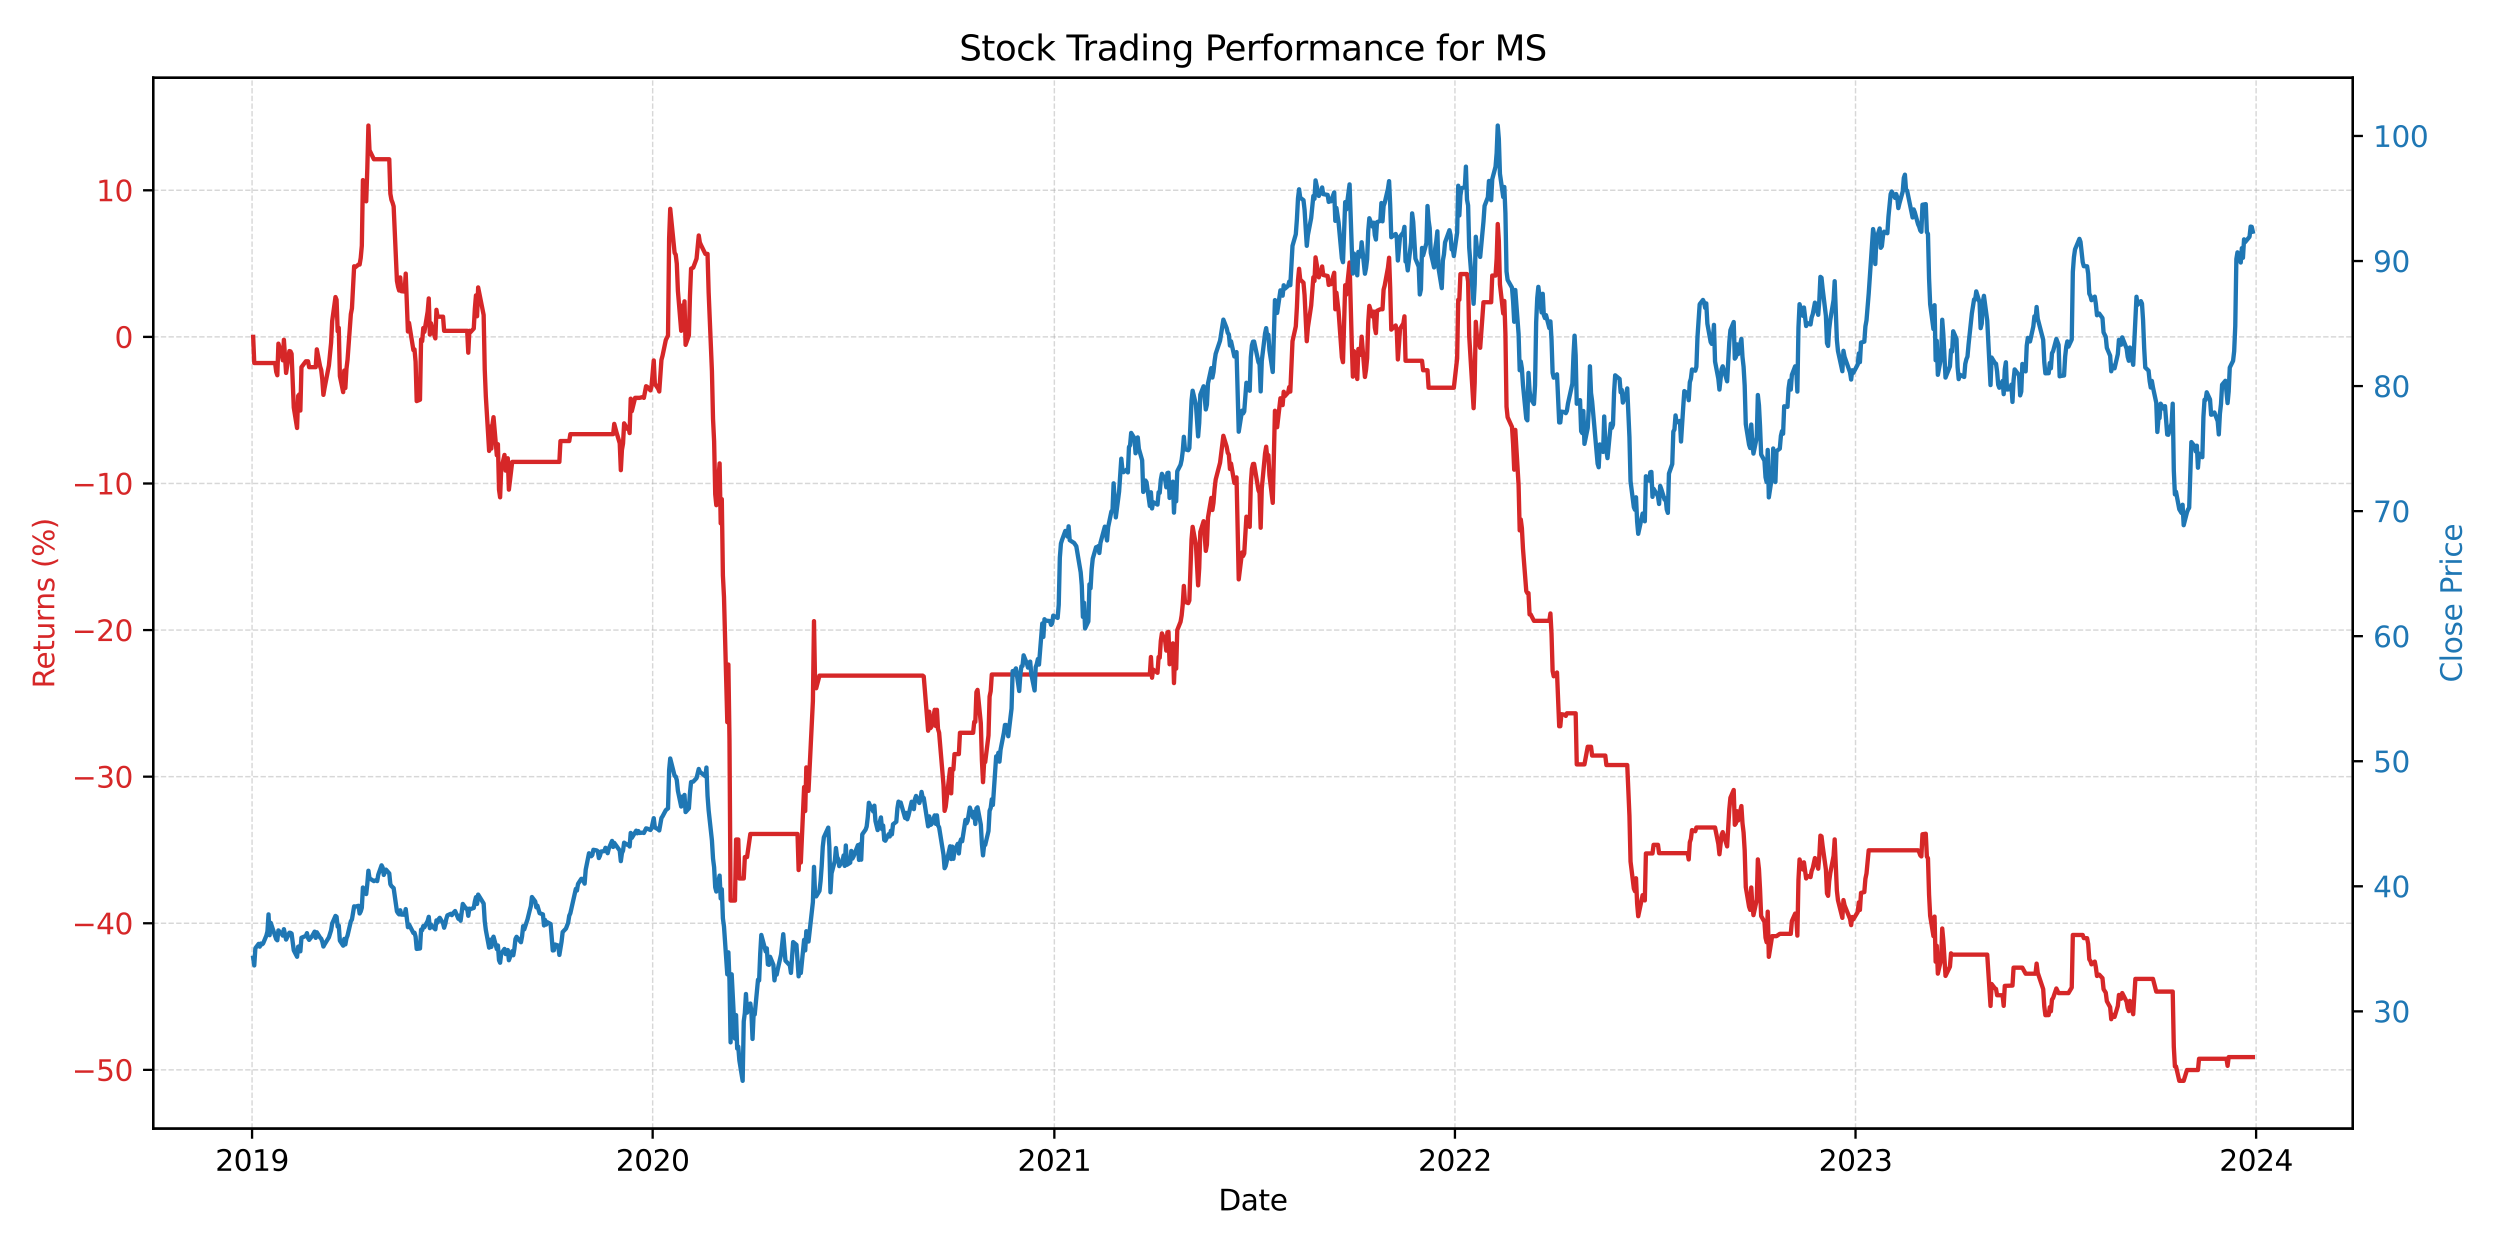 <?xml version="1.0" encoding="utf-8" standalone="no"?>
<!DOCTYPE svg PUBLIC "-//W3C//DTD SVG 1.1//EN"
  "http://www.w3.org/Graphics/SVG/1.1/DTD/svg11.dtd">
<svg xmlns:xlink="http://www.w3.org/1999/xlink" width="864pt" height="432pt" viewBox="0 0 864 432" xmlns="http://www.w3.org/2000/svg" version="1.1">
 <defs>
  <style type="text/css">*{stroke-linejoin: round; stroke-linecap: butt}</style>
 </defs>
 <g id="figure_1">
  <g id="patch_1">
   <path d="M 0 432 
L 864 432 
L 864 0 
L 0 0 
z
" style="fill: #ffffff"/>
  </g>
  <g id="axes_1">
   <g id="patch_2">
    <path d="M 52.94 390.04 
L 813.13 390.04 
L 813.13 26.88 
L 52.94 26.88 
z
" style="fill: #ffffff"/>
   </g>
   <g id="matplotlib.axis_1">
    <g id="xtick_1">
     <g id="line2d_1">
      <path d="M 87.115 390.04 
L 87.115 26.88 
" clip-path="url(#p2c8bbd9a52)" style="fill: none; stroke-dasharray: 1.85,0.8; stroke-dashoffset: 0; stroke: #b0b0b0; stroke-opacity: 0.5; stroke-width: 0.5"/>
     </g>
     <g id="line2d_2">
      <defs>
       <path id="m09d3913a8c" d="M 0 0 
L 0 3.5 
" style="stroke: #000000; stroke-width: 0.8"/>
      </defs>
      <g>
       <use xlink:href="#m09d3913a8c" x="87.115" y="390.04" style="stroke: #000000; stroke-width: 0.8"/>
      </g>
     </g>
     <g id="text_1">
      <!-- 2019 -->
      <g transform="translate(74.39 404.638) scale(0.1 -0.1)">
       <defs>
        <path id="DejaVuSans-32" d="M 1228 531 
L 3431 531 
L 3431 0 
L 469 0 
L 469 531 
Q 828 903 1448 1529 
Q 2069 2156 2228 2338 
Q 2531 2678 2651 2914 
Q 2772 3150 2772 3378 
Q 2772 3750 2511 3984 
Q 2250 4219 1831 4219 
Q 1534 4219 1204 4116 
Q 875 4013 500 3803 
L 500 4441 
Q 881 4594 1212 4672 
Q 1544 4750 1819 4750 
Q 2544 4750 2975 4387 
Q 3406 4025 3406 3419 
Q 3406 3131 3298 2873 
Q 3191 2616 2906 2266 
Q 2828 2175 2409 1742 
Q 1991 1309 1228 531 
z
" transform="scale(0.016)"/>
        <path id="DejaVuSans-30" d="M 2034 4250 
Q 1547 4250 1301 3770 
Q 1056 3291 1056 2328 
Q 1056 1369 1301 889 
Q 1547 409 2034 409 
Q 2525 409 2770 889 
Q 3016 1369 3016 2328 
Q 3016 3291 2770 3770 
Q 2525 4250 2034 4250 
z
M 2034 4750 
Q 2819 4750 3233 4129 
Q 3647 3509 3647 2328 
Q 3647 1150 3233 529 
Q 2819 -91 2034 -91 
Q 1250 -91 836 529 
Q 422 1150 422 2328 
Q 422 3509 836 4129 
Q 1250 4750 2034 4750 
z
" transform="scale(0.016)"/>
        <path id="DejaVuSans-31" d="M 794 531 
L 1825 531 
L 1825 4091 
L 703 3866 
L 703 4441 
L 1819 4666 
L 2450 4666 
L 2450 531 
L 3481 531 
L 3481 0 
L 794 0 
L 794 531 
z
" transform="scale(0.016)"/>
        <path id="DejaVuSans-39" d="M 703 97 
L 703 672 
Q 941 559 1184 500 
Q 1428 441 1663 441 
Q 2288 441 2617 861 
Q 2947 1281 2994 2138 
Q 2813 1869 2534 1725 
Q 2256 1581 1919 1581 
Q 1219 1581 811 2004 
Q 403 2428 403 3163 
Q 403 3881 828 4315 
Q 1253 4750 1959 4750 
Q 2769 4750 3195 4129 
Q 3622 3509 3622 2328 
Q 3622 1225 3098 567 
Q 2575 -91 1691 -91 
Q 1453 -91 1209 -44 
Q 966 3 703 97 
z
M 1959 2075 
Q 2384 2075 2632 2365 
Q 2881 2656 2881 3163 
Q 2881 3666 2632 3958 
Q 2384 4250 1959 4250 
Q 1534 4250 1286 3958 
Q 1038 3666 1038 3163 
Q 1038 2656 1286 2365 
Q 1534 2075 1959 2075 
z
" transform="scale(0.016)"/>
       </defs>
       <use xlink:href="#DejaVuSans-32"/>
       <use xlink:href="#DejaVuSans-30" x="63.623"/>
       <use xlink:href="#DejaVuSans-31" x="127.246"/>
       <use xlink:href="#DejaVuSans-39" x="190.869"/>
      </g>
     </g>
    </g>
    <g id="xtick_2">
     <g id="line2d_3">
      <path d="M 225.559 390.04 
L 225.559 26.88 
" clip-path="url(#p2c8bbd9a52)" style="fill: none; stroke-dasharray: 1.85,0.8; stroke-dashoffset: 0; stroke: #b0b0b0; stroke-opacity: 0.5; stroke-width: 0.5"/>
     </g>
     <g id="line2d_4">
      <g>
       <use xlink:href="#m09d3913a8c" x="225.559" y="390.04" style="stroke: #000000; stroke-width: 0.8"/>
      </g>
     </g>
     <g id="text_2">
      <!-- 2020 -->
      <g transform="translate(212.834 404.638) scale(0.1 -0.1)">
       <use xlink:href="#DejaVuSans-32"/>
       <use xlink:href="#DejaVuSans-30" x="63.623"/>
       <use xlink:href="#DejaVuSans-32" x="127.246"/>
       <use xlink:href="#DejaVuSans-30" x="190.869"/>
      </g>
     </g>
    </g>
    <g id="xtick_3">
     <g id="line2d_5">
      <path d="M 364.382 390.04 
L 364.382 26.88 
" clip-path="url(#p2c8bbd9a52)" style="fill: none; stroke-dasharray: 1.85,0.8; stroke-dashoffset: 0; stroke: #b0b0b0; stroke-opacity: 0.5; stroke-width: 0.5"/>
     </g>
     <g id="line2d_6">
      <g>
       <use xlink:href="#m09d3913a8c" x="364.382" y="390.04" style="stroke: #000000; stroke-width: 0.8"/>
      </g>
     </g>
     <g id="text_3">
      <!-- 2021 -->
      <g transform="translate(351.657 404.638) scale(0.1 -0.1)">
       <use xlink:href="#DejaVuSans-32"/>
       <use xlink:href="#DejaVuSans-30" x="63.623"/>
       <use xlink:href="#DejaVuSans-32" x="127.246"/>
       <use xlink:href="#DejaVuSans-31" x="190.869"/>
      </g>
     </g>
    </g>
    <g id="xtick_4">
     <g id="line2d_7">
      <path d="M 502.826 390.04 
L 502.826 26.88 
" clip-path="url(#p2c8bbd9a52)" style="fill: none; stroke-dasharray: 1.85,0.8; stroke-dashoffset: 0; stroke: #b0b0b0; stroke-opacity: 0.5; stroke-width: 0.5"/>
     </g>
     <g id="line2d_8">
      <g>
       <use xlink:href="#m09d3913a8c" x="502.826" y="390.04" style="stroke: #000000; stroke-width: 0.8"/>
      </g>
     </g>
     <g id="text_4">
      <!-- 2022 -->
      <g transform="translate(490.101 404.638) scale(0.1 -0.1)">
       <use xlink:href="#DejaVuSans-32"/>
       <use xlink:href="#DejaVuSans-30" x="63.623"/>
       <use xlink:href="#DejaVuSans-32" x="127.246"/>
       <use xlink:href="#DejaVuSans-32" x="190.869"/>
      </g>
     </g>
    </g>
    <g id="xtick_5">
     <g id="line2d_9">
      <path d="M 641.27 390.04 
L 641.27 26.88 
" clip-path="url(#p2c8bbd9a52)" style="fill: none; stroke-dasharray: 1.85,0.8; stroke-dashoffset: 0; stroke: #b0b0b0; stroke-opacity: 0.5; stroke-width: 0.5"/>
     </g>
     <g id="line2d_10">
      <g>
       <use xlink:href="#m09d3913a8c" x="641.27" y="390.04" style="stroke: #000000; stroke-width: 0.8"/>
      </g>
     </g>
     <g id="text_5">
      <!-- 2023 -->
      <g transform="translate(628.545 404.638) scale(0.1 -0.1)">
       <defs>
        <path id="DejaVuSans-33" d="M 2597 2516 
Q 3050 2419 3304 2112 
Q 3559 1806 3559 1356 
Q 3559 666 3084 287 
Q 2609 -91 1734 -91 
Q 1441 -91 1130 -33 
Q 819 25 488 141 
L 488 750 
Q 750 597 1062 519 
Q 1375 441 1716 441 
Q 2309 441 2620 675 
Q 2931 909 2931 1356 
Q 2931 1769 2642 2001 
Q 2353 2234 1838 2234 
L 1294 2234 
L 1294 2753 
L 1863 2753 
Q 2328 2753 2575 2939 
Q 2822 3125 2822 3475 
Q 2822 3834 2567 4026 
Q 2313 4219 1838 4219 
Q 1578 4219 1281 4162 
Q 984 4106 628 3988 
L 628 4550 
Q 988 4650 1302 4700 
Q 1616 4750 1894 4750 
Q 2613 4750 3031 4423 
Q 3450 4097 3450 3541 
Q 3450 3153 3228 2886 
Q 3006 2619 2597 2516 
z
" transform="scale(0.016)"/>
       </defs>
       <use xlink:href="#DejaVuSans-32"/>
       <use xlink:href="#DejaVuSans-30" x="63.623"/>
       <use xlink:href="#DejaVuSans-32" x="127.246"/>
       <use xlink:href="#DejaVuSans-33" x="190.869"/>
      </g>
     </g>
    </g>
    <g id="xtick_6">
     <g id="line2d_11">
      <path d="M 779.714 390.04 
L 779.714 26.88 
" clip-path="url(#p2c8bbd9a52)" style="fill: none; stroke-dasharray: 1.85,0.8; stroke-dashoffset: 0; stroke: #b0b0b0; stroke-opacity: 0.5; stroke-width: 0.5"/>
     </g>
     <g id="line2d_12">
      <g>
       <use xlink:href="#m09d3913a8c" x="779.714" y="390.04" style="stroke: #000000; stroke-width: 0.8"/>
      </g>
     </g>
     <g id="text_6">
      <!-- 2024 -->
      <g transform="translate(766.989 404.638) scale(0.1 -0.1)">
       <defs>
        <path id="DejaVuSans-34" d="M 2419 4116 
L 825 1625 
L 2419 1625 
L 2419 4116 
z
M 2253 4666 
L 3047 4666 
L 3047 1625 
L 3713 1625 
L 3713 1100 
L 3047 1100 
L 3047 0 
L 2419 0 
L 2419 1100 
L 313 1100 
L 313 1709 
L 2253 4666 
z
" transform="scale(0.016)"/>
       </defs>
       <use xlink:href="#DejaVuSans-32"/>
       <use xlink:href="#DejaVuSans-30" x="63.623"/>
       <use xlink:href="#DejaVuSans-32" x="127.246"/>
       <use xlink:href="#DejaVuSans-34" x="190.869"/>
      </g>
     </g>
    </g>
    <g id="text_7">
     <!-- Date -->
     <g transform="translate(421.084 418.317) scale(0.1 -0.1)">
      <defs>
       <path id="DejaVuSans-44" d="M 1259 4147 
L 1259 519 
L 2022 519 
Q 2988 519 3436 956 
Q 3884 1394 3884 2338 
Q 3884 3275 3436 3711 
Q 2988 4147 2022 4147 
L 1259 4147 
z
M 628 4666 
L 1925 4666 
Q 3281 4666 3915 4102 
Q 4550 3538 4550 2338 
Q 4550 1131 3912 565 
Q 3275 0 1925 0 
L 628 0 
L 628 4666 
z
" transform="scale(0.016)"/>
       <path id="DejaVuSans-61" d="M 2194 1759 
Q 1497 1759 1228 1600 
Q 959 1441 959 1056 
Q 959 750 1161 570 
Q 1363 391 1709 391 
Q 2188 391 2477 730 
Q 2766 1069 2766 1631 
L 2766 1759 
L 2194 1759 
z
M 3341 1997 
L 3341 0 
L 2766 0 
L 2766 531 
Q 2569 213 2275 61 
Q 1981 -91 1556 -91 
Q 1019 -91 701 211 
Q 384 513 384 1019 
Q 384 1609 779 1909 
Q 1175 2209 1959 2209 
L 2766 2209 
L 2766 2266 
Q 2766 2663 2505 2880 
Q 2244 3097 1772 3097 
Q 1472 3097 1187 3025 
Q 903 2953 641 2809 
L 641 3341 
Q 956 3463 1253 3523 
Q 1550 3584 1831 3584 
Q 2591 3584 2966 3190 
Q 3341 2797 3341 1997 
z
" transform="scale(0.016)"/>
       <path id="DejaVuSans-74" d="M 1172 4494 
L 1172 3500 
L 2356 3500 
L 2356 3053 
L 1172 3053 
L 1172 1153 
Q 1172 725 1289 603 
Q 1406 481 1766 481 
L 2356 481 
L 2356 0 
L 1766 0 
Q 1100 0 847 248 
Q 594 497 594 1153 
L 594 3053 
L 172 3053 
L 172 3500 
L 594 3500 
L 594 4494 
L 1172 4494 
z
" transform="scale(0.016)"/>
       <path id="DejaVuSans-65" d="M 3597 1894 
L 3597 1613 
L 953 1613 
Q 991 1019 1311 708 
Q 1631 397 2203 397 
Q 2534 397 2845 478 
Q 3156 559 3463 722 
L 3463 178 
Q 3153 47 2828 -22 
Q 2503 -91 2169 -91 
Q 1331 -91 842 396 
Q 353 884 353 1716 
Q 353 2575 817 3079 
Q 1281 3584 2069 3584 
Q 2775 3584 3186 3129 
Q 3597 2675 3597 1894 
z
M 3022 2063 
Q 3016 2534 2758 2815 
Q 2500 3097 2075 3097 
Q 1594 3097 1305 2825 
Q 1016 2553 972 2059 
L 3022 2063 
z
" transform="scale(0.016)"/>
      </defs>
      <use xlink:href="#DejaVuSans-44"/>
      <use xlink:href="#DejaVuSans-61" x="77.002"/>
      <use xlink:href="#DejaVuSans-74" x="138.281"/>
      <use xlink:href="#DejaVuSans-65" x="177.49"/>
     </g>
    </g>
   </g>
   <g id="matplotlib.axis_2">
    <g id="ytick_1">
     <g id="line2d_13">
      <path d="M 52.94 369.744 
L 813.13 369.744 
" clip-path="url(#p2c8bbd9a52)" style="fill: none; stroke-dasharray: 1.85,0.8; stroke-dashoffset: 0; stroke: #b0b0b0; stroke-opacity: 0.5; stroke-width: 0.5"/>
     </g>
     <g id="line2d_14">
      <defs>
       <path id="m098dd61729" d="M 0 0 
L -3.5 0 
" style="stroke: #000000; stroke-width: 0.8"/>
      </defs>
      <g>
       <use xlink:href="#m098dd61729" x="52.94" y="369.744" style="stroke: #000000; stroke-width: 0.8"/>
      </g>
     </g>
     <g id="text_8">
      <!-- −50 -->
      <g style="fill: #d62728" transform="translate(24.835 373.543) scale(0.1 -0.1)">
       <defs>
        <path id="DejaVuSans-2212" d="M 678 2272 
L 4684 2272 
L 4684 1741 
L 678 1741 
L 678 2272 
z
" transform="scale(0.016)"/>
        <path id="DejaVuSans-35" d="M 691 4666 
L 3169 4666 
L 3169 4134 
L 1269 4134 
L 1269 2991 
Q 1406 3038 1543 3061 
Q 1681 3084 1819 3084 
Q 2600 3084 3056 2656 
Q 3513 2228 3513 1497 
Q 3513 744 3044 326 
Q 2575 -91 1722 -91 
Q 1428 -91 1123 -41 
Q 819 9 494 109 
L 494 744 
Q 775 591 1075 516 
Q 1375 441 1709 441 
Q 2250 441 2565 725 
Q 2881 1009 2881 1497 
Q 2881 1984 2565 2268 
Q 2250 2553 1709 2553 
Q 1456 2553 1204 2497 
Q 953 2441 691 2322 
L 691 4666 
z
" transform="scale(0.016)"/>
       </defs>
       <use xlink:href="#DejaVuSans-2212"/>
       <use xlink:href="#DejaVuSans-35" x="83.789"/>
       <use xlink:href="#DejaVuSans-30" x="147.412"/>
      </g>
     </g>
    </g>
    <g id="ytick_2">
     <g id="line2d_15">
      <path d="M 52.94 319.08 
L 813.13 319.08 
" clip-path="url(#p2c8bbd9a52)" style="fill: none; stroke-dasharray: 1.85,0.8; stroke-dashoffset: 0; stroke: #b0b0b0; stroke-opacity: 0.5; stroke-width: 0.5"/>
     </g>
     <g id="line2d_16">
      <g>
       <use xlink:href="#m098dd61729" x="52.94" y="319.08" style="stroke: #000000; stroke-width: 0.8"/>
      </g>
     </g>
     <g id="text_9">
      <!-- −40 -->
      <g style="fill: #d62728" transform="translate(24.835 322.88) scale(0.1 -0.1)">
       <use xlink:href="#DejaVuSans-2212"/>
       <use xlink:href="#DejaVuSans-34" x="83.789"/>
       <use xlink:href="#DejaVuSans-30" x="147.412"/>
      </g>
     </g>
    </g>
    <g id="ytick_3">
     <g id="line2d_17">
      <path d="M 52.94 268.417 
L 813.13 268.417 
" clip-path="url(#p2c8bbd9a52)" style="fill: none; stroke-dasharray: 1.85,0.8; stroke-dashoffset: 0; stroke: #b0b0b0; stroke-opacity: 0.5; stroke-width: 0.5"/>
     </g>
     <g id="line2d_18">
      <g>
       <use xlink:href="#m098dd61729" x="52.94" y="268.417" style="stroke: #000000; stroke-width: 0.8"/>
      </g>
     </g>
     <g id="text_10">
      <!-- −30 -->
      <g style="fill: #d62728" transform="translate(24.835 272.216) scale(0.1 -0.1)">
       <use xlink:href="#DejaVuSans-2212"/>
       <use xlink:href="#DejaVuSans-33" x="83.789"/>
       <use xlink:href="#DejaVuSans-30" x="147.412"/>
      </g>
     </g>
    </g>
    <g id="ytick_4">
     <g id="line2d_19">
      <path d="M 52.94 217.754 
L 813.13 217.754 
" clip-path="url(#p2c8bbd9a52)" style="fill: none; stroke-dasharray: 1.85,0.8; stroke-dashoffset: 0; stroke: #b0b0b0; stroke-opacity: 0.5; stroke-width: 0.5"/>
     </g>
     <g id="line2d_20">
      <g>
       <use xlink:href="#m098dd61729" x="52.94" y="217.754" style="stroke: #000000; stroke-width: 0.8"/>
      </g>
     </g>
     <g id="text_11">
      <!-- −20 -->
      <g style="fill: #d62728" transform="translate(24.835 221.553) scale(0.1 -0.1)">
       <use xlink:href="#DejaVuSans-2212"/>
       <use xlink:href="#DejaVuSans-32" x="83.789"/>
       <use xlink:href="#DejaVuSans-30" x="147.412"/>
      </g>
     </g>
    </g>
    <g id="ytick_5">
     <g id="line2d_21">
      <path d="M 52.94 167.091 
L 813.13 167.091 
" clip-path="url(#p2c8bbd9a52)" style="fill: none; stroke-dasharray: 1.85,0.8; stroke-dashoffset: 0; stroke: #b0b0b0; stroke-opacity: 0.5; stroke-width: 0.5"/>
     </g>
     <g id="line2d_22">
      <g>
       <use xlink:href="#m098dd61729" x="52.94" y="167.091" style="stroke: #000000; stroke-width: 0.8"/>
      </g>
     </g>
     <g id="text_12">
      <!-- −10 -->
      <g style="fill: #d62728" transform="translate(24.835 170.89) scale(0.1 -0.1)">
       <use xlink:href="#DejaVuSans-2212"/>
       <use xlink:href="#DejaVuSans-31" x="83.789"/>
       <use xlink:href="#DejaVuSans-30" x="147.412"/>
      </g>
     </g>
    </g>
    <g id="ytick_6">
     <g id="line2d_23">
      <path d="M 52.94 116.427 
L 813.13 116.427 
" clip-path="url(#p2c8bbd9a52)" style="fill: none; stroke-dasharray: 1.85,0.8; stroke-dashoffset: 0; stroke: #b0b0b0; stroke-opacity: 0.5; stroke-width: 0.5"/>
     </g>
     <g id="line2d_24">
      <g>
       <use xlink:href="#m098dd61729" x="52.94" y="116.427" style="stroke: #000000; stroke-width: 0.8"/>
      </g>
     </g>
     <g id="text_13">
      <!-- 0 -->
      <g style="fill: #d62728" transform="translate(39.578 120.226) scale(0.1 -0.1)">
       <use xlink:href="#DejaVuSans-30"/>
      </g>
     </g>
    </g>
    <g id="ytick_7">
     <g id="line2d_25">
      <path d="M 52.94 65.764 
L 813.13 65.764 
" clip-path="url(#p2c8bbd9a52)" style="fill: none; stroke-dasharray: 1.85,0.8; stroke-dashoffset: 0; stroke: #b0b0b0; stroke-opacity: 0.5; stroke-width: 0.5"/>
     </g>
     <g id="line2d_26">
      <g>
       <use xlink:href="#m098dd61729" x="52.94" y="65.764" style="stroke: #000000; stroke-width: 0.8"/>
      </g>
     </g>
     <g id="text_14">
      <!-- 10 -->
      <g style="fill: #d62728" transform="translate(33.215 69.563) scale(0.1 -0.1)">
       <use xlink:href="#DejaVuSans-31"/>
       <use xlink:href="#DejaVuSans-30" x="63.623"/>
      </g>
     </g>
    </g>
    <g id="text_15">
     <!-- Returns (%) -->
     <g style="fill: #d62728" transform="translate(18.756 237.898) rotate(-90) scale(0.1 -0.1)">
      <defs>
       <path id="DejaVuSans-52" d="M 2841 2188 
Q 3044 2119 3236 1894 
Q 3428 1669 3622 1275 
L 4263 0 
L 3584 0 
L 2988 1197 
Q 2756 1666 2539 1819 
Q 2322 1972 1947 1972 
L 1259 1972 
L 1259 0 
L 628 0 
L 628 4666 
L 2053 4666 
Q 2853 4666 3247 4331 
Q 3641 3997 3641 3322 
Q 3641 2881 3436 2590 
Q 3231 2300 2841 2188 
z
M 1259 4147 
L 1259 2491 
L 2053 2491 
Q 2509 2491 2742 2702 
Q 2975 2913 2975 3322 
Q 2975 3731 2742 3939 
Q 2509 4147 2053 4147 
L 1259 4147 
z
" transform="scale(0.016)"/>
       <path id="DejaVuSans-75" d="M 544 1381 
L 544 3500 
L 1119 3500 
L 1119 1403 
Q 1119 906 1312 657 
Q 1506 409 1894 409 
Q 2359 409 2629 706 
Q 2900 1003 2900 1516 
L 2900 3500 
L 3475 3500 
L 3475 0 
L 2900 0 
L 2900 538 
Q 2691 219 2414 64 
Q 2138 -91 1772 -91 
Q 1169 -91 856 284 
Q 544 659 544 1381 
z
M 1991 3584 
L 1991 3584 
z
" transform="scale(0.016)"/>
       <path id="DejaVuSans-72" d="M 2631 2963 
Q 2534 3019 2420 3045 
Q 2306 3072 2169 3072 
Q 1681 3072 1420 2755 
Q 1159 2438 1159 1844 
L 1159 0 
L 581 0 
L 581 3500 
L 1159 3500 
L 1159 2956 
Q 1341 3275 1631 3429 
Q 1922 3584 2338 3584 
Q 2397 3584 2469 3576 
Q 2541 3569 2628 3553 
L 2631 2963 
z
" transform="scale(0.016)"/>
       <path id="DejaVuSans-6e" d="M 3513 2113 
L 3513 0 
L 2938 0 
L 2938 2094 
Q 2938 2591 2744 2837 
Q 2550 3084 2163 3084 
Q 1697 3084 1428 2787 
Q 1159 2491 1159 1978 
L 1159 0 
L 581 0 
L 581 3500 
L 1159 3500 
L 1159 2956 
Q 1366 3272 1645 3428 
Q 1925 3584 2291 3584 
Q 2894 3584 3203 3211 
Q 3513 2838 3513 2113 
z
" transform="scale(0.016)"/>
       <path id="DejaVuSans-73" d="M 2834 3397 
L 2834 2853 
Q 2591 2978 2328 3040 
Q 2066 3103 1784 3103 
Q 1356 3103 1142 2972 
Q 928 2841 928 2578 
Q 928 2378 1081 2264 
Q 1234 2150 1697 2047 
L 1894 2003 
Q 2506 1872 2764 1633 
Q 3022 1394 3022 966 
Q 3022 478 2636 193 
Q 2250 -91 1575 -91 
Q 1294 -91 989 -36 
Q 684 19 347 128 
L 347 722 
Q 666 556 975 473 
Q 1284 391 1588 391 
Q 1994 391 2212 530 
Q 2431 669 2431 922 
Q 2431 1156 2273 1281 
Q 2116 1406 1581 1522 
L 1381 1569 
Q 847 1681 609 1914 
Q 372 2147 372 2553 
Q 372 3047 722 3315 
Q 1072 3584 1716 3584 
Q 2034 3584 2315 3537 
Q 2597 3491 2834 3397 
z
" transform="scale(0.016)"/>
       <path id="DejaVuSans-20" transform="scale(0.016)"/>
       <path id="DejaVuSans-28" d="M 1984 4856 
Q 1566 4138 1362 3434 
Q 1159 2731 1159 2009 
Q 1159 1288 1364 580 
Q 1569 -128 1984 -844 
L 1484 -844 
Q 1016 -109 783 600 
Q 550 1309 550 2009 
Q 550 2706 781 3412 
Q 1013 4119 1484 4856 
L 1984 4856 
z
" transform="scale(0.016)"/>
       <path id="DejaVuSans-25" d="M 4653 2053 
Q 4381 2053 4226 1822 
Q 4072 1591 4072 1178 
Q 4072 772 4226 539 
Q 4381 306 4653 306 
Q 4919 306 5073 539 
Q 5228 772 5228 1178 
Q 5228 1588 5073 1820 
Q 4919 2053 4653 2053 
z
M 4653 2450 
Q 5147 2450 5437 2106 
Q 5728 1763 5728 1178 
Q 5728 594 5436 251 
Q 5144 -91 4653 -91 
Q 4153 -91 3862 251 
Q 3572 594 3572 1178 
Q 3572 1766 3864 2108 
Q 4156 2450 4653 2450 
z
M 1428 4353 
Q 1159 4353 1004 4120 
Q 850 3888 850 3481 
Q 850 3069 1003 2837 
Q 1156 2606 1428 2606 
Q 1700 2606 1854 2837 
Q 2009 3069 2009 3481 
Q 2009 3884 1853 4118 
Q 1697 4353 1428 4353 
z
M 4250 4750 
L 4750 4750 
L 1831 -91 
L 1331 -91 
L 4250 4750 
z
M 1428 4750 
Q 1922 4750 2215 4408 
Q 2509 4066 2509 3481 
Q 2509 2891 2217 2550 
Q 1925 2209 1428 2209 
Q 931 2209 642 2551 
Q 353 2894 353 3481 
Q 353 4063 643 4406 
Q 934 4750 1428 4750 
z
" transform="scale(0.016)"/>
       <path id="DejaVuSans-29" d="M 513 4856 
L 1013 4856 
Q 1481 4119 1714 3412 
Q 1947 2706 1947 2009 
Q 1947 1309 1714 600 
Q 1481 -109 1013 -844 
L 513 -844 
Q 928 -128 1133 580 
Q 1338 1288 1338 2009 
Q 1338 2731 1133 3434 
Q 928 4138 513 4856 
z
" transform="scale(0.016)"/>
      </defs>
      <use xlink:href="#DejaVuSans-52"/>
      <use xlink:href="#DejaVuSans-65" x="64.982"/>
      <use xlink:href="#DejaVuSans-74" x="126.506"/>
      <use xlink:href="#DejaVuSans-75" x="165.715"/>
      <use xlink:href="#DejaVuSans-72" x="229.094"/>
      <use xlink:href="#DejaVuSans-6e" x="268.457"/>
      <use xlink:href="#DejaVuSans-73" x="331.836"/>
      <use xlink:href="#DejaVuSans-20" x="383.936"/>
      <use xlink:href="#DejaVuSans-28" x="415.723"/>
      <use xlink:href="#DejaVuSans-25" x="454.736"/>
      <use xlink:href="#DejaVuSans-29" x="549.756"/>
     </g>
    </g>
   </g>
   <g id="line2d_27">
    <path d="M 87.494 116.427 
L 87.873 125.455 
L 95.08 125.455 
L 95.459 128.505 
L 95.839 129.679 
L 96.218 118.767 
L 97.356 122.639 
L 97.735 124.516 
L 98.114 117.427 
L 98.873 128.888 
L 100.011 121.327 
L 100.39 121.444 
L 100.77 122.271 
L 101.528 140.823 
L 102.666 147.914 
L 103.045 136.805 
L 103.425 136.332 
L 103.804 141.887 
L 104.183 126.879 
L 105.7 124.872 
L 106.459 124.872 
L 106.838 126.89 
L 109.114 126.89 
L 109.493 120.744 
L 110.631 126.654 
L 111.011 127.836 
L 111.39 131.146 
L 111.769 136.463 
L 112.148 134.218 
L 113.666 126.3 
L 114.424 118.498 
L 114.804 110.935 
L 115.941 102.661 
L 116.321 103.607 
L 116.7 114.48 
L 117.079 113.299 
L 117.459 129.963 
L 118.597 135.518 
L 118.976 128.071 
L 119.355 134.1 
L 119.734 127.481 
L 120.114 124.29 
L 121.252 108.57 
L 121.631 106.561 
L 122.39 92.024 
L 122.769 92.379 
L 123.907 91.433 
L 124.286 91.433 
L 124.665 89.15 
L 125.045 84.946 
L 125.424 62.246 
L 126.562 69.572 
L 126.941 58.281 
L 127.32 43.387 
L 127.7 51.916 
L 129.217 55.038 
L 134.527 55.038 
L 134.906 66.944 
L 135.286 69.087 
L 135.665 70.04 
L 136.044 71.349 
L 137.182 97.065 
L 137.561 99.089 
L 137.941 100.399 
L 138.32 95.875 
L 138.699 100.637 
L 139.837 100.756 
L 140.217 94.565 
L 140.975 114.567 
L 141.354 111.59 
L 142.872 120.996 
L 143.251 120.757 
L 143.63 125.043 
L 144.01 138.616 
L 145.147 138.14 
L 145.527 117.305 
L 145.906 117.9 
L 146.285 113.376 
L 146.665 114.686 
L 147.803 107.661 
L 148.182 103.137 
L 148.561 115.638 
L 148.94 111.709 
L 149.32 113.257 
L 150.458 116.948 
L 150.837 107.066 
L 151.216 109.447 
L 153.113 109.447 
L 153.492 114.336 
L 161.457 114.336 
L 161.837 121.893 
L 162.216 114.336 
L 162.595 114.794 
L 163.733 113.535 
L 164.112 106.665 
L 164.492 102.085 
L 164.871 109.298 
L 165.25 99.337 
L 167.147 108.87 
L 167.526 127.678 
L 167.905 137.024 
L 169.043 155.834 
L 169.423 147.41 
L 169.802 155.026 
L 170.181 146.833 
L 170.56 144.179 
L 171.698 157.333 
L 172.078 153.525 
L 172.457 169.22 
L 172.836 171.873 
L 173.216 162.181 
L 174.353 157.219 
L 174.733 162.641 
L 175.112 162.181 
L 175.491 158.373 
L 175.871 169.22 
L 177.009 159.642 
L 193.318 159.642 
L 193.698 152.426 
L 196.732 152.426 
L 197.111 150.042 
L 211.904 150.042 
L 212.283 146.501 
L 213.042 149.372 
L 214.18 153.202 
L 214.559 162.488 
L 214.938 155.499 
L 215.318 153.297 
L 215.697 146.31 
L 216.835 148.224 
L 217.214 147.554 
L 217.593 149.66 
L 217.973 137.789 
L 218.352 142.098 
L 219.49 137.502 
L 221.007 137.502 
L 222.145 137.215 
L 222.524 137.502 
L 223.283 133.479 
L 223.662 133.671 
L 224.8 134.916 
L 225.179 133.383 
L 225.938 124.571 
L 226.317 132.618 
L 227.455 134.341 
L 227.835 135.3 
L 228.593 124.38 
L 228.972 122.943 
L 230.11 117.482 
L 230.869 115.95 
L 231.248 82.425 
L 231.628 72.176 
L 233.145 87.406 
L 233.524 87.981 
L 233.903 91.141 
L 234.283 100.529 
L 235.42 114.322 
L 235.8 105.605 
L 236.179 108.862 
L 236.558 104.137 
L 236.938 119.178 
L 238.076 115.901 
L 238.455 102.209 
L 238.834 92.857 
L 239.593 92.472 
L 240.731 89.386 
L 241.489 81.384 
L 241.869 83.794 
L 242.248 84.662 
L 243.765 87.747 
L 244.524 87.747 
L 244.903 100.993 
L 246.041 128.281 
L 246.42 144.713 
L 246.799 152.58 
L 247.179 170.806 
L 247.558 174.59 
L 248.696 160.149 
L 249.075 180.864 
L 249.455 172.498 
L 249.834 198.889 
L 250.213 206.359 
L 251.351 249.581 
L 251.73 229.663 
L 252.11 255.855 
L 252.489 311.227 
L 254.006 311.227 
L 254.385 290.143 
L 255.144 290.143 
L 255.523 303.602 
L 257.041 303.602 
L 257.42 296.197 
L 258.178 296.197 
L 259.316 288.221 
L 275.626 288.221 
L 276.005 300.684 
L 276.385 293.537 
L 276.764 298.069 
L 277.902 272.011 
L 278.281 280.29 
L 278.661 265.213 
L 279.04 271.837 
L 279.419 273.319 
L 280.936 242.293 
L 281.316 214.666 
L 281.695 236.104 
L 282.074 237.848 
L 283.212 233.49 
L 318.866 233.49 
L 319.245 233.785 
L 320.763 252.543 
L 321.142 245.971 
L 321.521 251.657 
L 321.901 251.213 
L 323.038 245.306 
L 323.418 250.918 
L 323.797 245.306 
L 324.176 251.952 
L 324.556 253.207 
L 326.073 271.301 
L 326.452 280.236 
L 326.831 278.833 
L 328.349 265.761 
L 328.728 274.18 
L 329.107 265.982 
L 329.487 265.982 
L 329.866 260.619 
L 331.383 260.619 
L 331.762 253.254 
L 336.314 253.254 
L 336.693 249.48 
L 337.072 249.48 
L 337.452 239.173 
L 337.831 238.431 
L 338.969 249.924 
L 339.348 262.753 
L 339.728 270.316 
L 340.107 263.593 
L 340.486 263.369 
L 341.624 254.18 
L 342.003 240.734 
L 342.383 238.867 
L 342.762 233.116 
L 397.381 233.116 
L 397.76 227.058 
L 398.14 234.217 
L 398.519 231.413 
L 400.036 232.515 
L 400.415 227.058 
L 400.795 227.308 
L 401.174 221.5 
L 401.553 218.897 
L 402.691 221.6 
L 403.07 224.855 
L 403.45 218.546 
L 403.829 218.396 
L 404.208 229.561 
L 405.346 222.351 
L 405.726 236.069 
L 406.105 226.256 
L 406.484 231.063 
L 406.863 217.745 
L 408.001 214.892 
L 408.381 212.689 
L 408.76 208.834 
L 409.139 202.499 
L 409.518 207.979 
L 410.656 208.431 
L 411.036 207.526 
L 411.794 186.459 
L 412.174 182.085 
L 413.311 188.27 
L 414.07 202.297 
L 414.449 196.364 
L 414.829 183.845 
L 415.967 180.124 
L 416.725 190.382 
L 417.104 188.27 
L 417.484 178.867 
L 418.622 172.08 
L 419.001 176.253 
L 419.38 173.79 
L 419.76 169.013 
L 420.139 165.745 
L 421.656 159.913 
L 422.794 150.611 
L 423.932 154.382 
L 424.311 156.494 
L 424.69 157.097 
L 425.07 162.074 
L 425.449 160.214 
L 426.587 166.901 
L 426.966 167.002 
L 427.346 164.99 
L 428.104 200.236 
L 429.242 190.934 
L 429.621 192.141 
L 430.001 191.286 
L 430.759 178.566 
L 431.897 182.085 
L 432.276 167.304 
L 432.656 162.024 
L 433.035 160.365 
L 433.414 160.315 
L 434.931 169.465 
L 435.311 170.371 
L 435.69 182.387 
L 436.069 168.862 
L 437.207 156.695 
L 437.587 154.382 
L 437.966 158.153 
L 438.345 157.298 
L 438.724 164.237 
L 439.862 173.79 
L 440.621 141.963 
L 441 142.517 
L 441.38 147.645 
L 442.517 137.639 
L 442.897 137.941 
L 443.276 140.003 
L 443.655 135.394 
L 444.035 136.913 
L 445.173 135.647 
L 445.552 133.773 
L 445.931 135.343 
L 446.69 117.92 
L 447.828 112.805 
L 448.207 106.22 
L 448.586 96.901 
L 448.966 92.9 
L 449.345 96.597 
L 450.483 97.712 
L 450.862 102.017 
L 451.621 117.92 
L 452 113.21 
L 453.138 105.612 
L 453.896 95.838 
L 454.276 97.104 
L 454.655 88.95 
L 455.793 95.838 
L 456.172 94.116 
L 456.552 94.724 
L 456.931 92.09 
L 457.31 95.028 
L 458.827 95.382 
L 459.207 98.471 
L 459.586 97.104 
L 459.965 98.218 
L 461.103 94.268 
L 461.482 106.879 
L 461.862 101.156 
L 462.62 107.689 
L 463.758 123.491 
L 464.137 125.163 
L 464.896 98.573 
L 465.275 101.814 
L 466.413 90.722 
L 467.172 118.832 
L 467.551 130.177 
L 467.93 121.364 
L 469.068 130.987 
L 469.448 120.605 
L 469.827 121.111 
L 470.206 122.63 
L 470.586 116.35 
L 471.723 130.278 
L 472.103 127.796 
L 472.482 123.795 
L 472.861 111.437 
L 473.241 105.714 
L 474.379 109.411 
L 474.758 107.689 
L 475.137 113.21 
L 475.516 115.135 
L 475.896 107.436 
L 477.034 106.879 
L 477.792 106.879 
L 478.172 100.094 
L 478.551 98.665 
L 479.689 92.441 
L 480.068 89.074 
L 480.447 99.532 
L 480.827 113.919 
L 481.206 113.511 
L 482.344 112.49 
L 482.723 114.327 
L 483.102 124.225 
L 483.861 113.613 
L 484.999 111.776 
L 485.378 109.327 
L 485.757 124.684 
L 491.447 124.684 
L 491.826 127.961 
L 493.343 127.961 
L 493.723 133.999 
L 502.447 133.999 
L 503.585 123.884 
L 503.964 103.607 
L 504.343 103.607 
L 504.722 94.717 
L 506.998 94.717 
L 507.378 97.281 
L 507.757 116.097 
L 509.274 141.064 
L 509.653 132.246 
L 510.033 111.226 
L 510.412 116.199 
L 511.55 120.198 
L 512.688 104.458 
L 515.343 104.458 
L 515.722 95.232 
L 516.86 95.232 
L 517.239 89.361 
L 517.619 77.421 
L 517.998 83.239 
L 518.377 98.293 
L 519.515 108.329 
L 519.894 104.013 
L 520.274 115.454 
L 520.653 140.543 
L 521.032 144.207 
L 522.549 147.568 
L 522.929 153.59 
L 523.308 162.322 
L 523.687 148.572 
L 524.825 167.691 
L 525.205 183.298 
L 525.584 179.535 
L 525.963 182.546 
L 526.342 189.672 
L 527.48 204.275 
L 527.86 204.978 
L 528.239 204.978 
L 528.618 212.344 
L 528.998 212.344 
L 530.135 214.562 
L 535.446 214.562 
L 535.825 212.011 
L 536.204 219.038 
L 536.583 231.883 
L 536.963 233.718 
L 538.101 232.42 
L 538.859 250.994 
L 539.239 250.994 
L 539.618 246.832 
L 540.756 247.011 
L 541.135 247.414 
L 541.514 246.519 
L 544.549 246.519 
L 544.928 264.178 
L 547.583 264.178 
L 548.721 258.077 
L 549.859 258.077 
L 550.238 261.128 
L 554.79 261.128 
L 555.169 264.402 
L 562.376 264.402 
L 563.134 281.928 
L 563.514 297.73 
L 564.652 307.06 
L 565.031 307.985 
L 565.41 303.53 
L 565.789 312.23 
L 566.169 316.643 
L 567.686 309.372 
L 568.065 309.372 
L 568.445 311.185 
L 568.824 294.953 
L 571.1 294.953 
L 571.479 291.977 
L 572.996 291.977 
L 573.375 294.847 
L 583.237 294.847 
L 583.616 297.033 
L 583.996 291.1 
L 584.375 289.89 
L 584.754 286.885 
L 585.892 287.275 
L 586.272 285.987 
L 592.72 285.987 
L 593.858 291.655 
L 594.237 295.227 
L 594.995 288.472 
L 595.375 287.579 
L 596.892 292.51 
L 597.651 279.659 
L 598.03 275.699 
L 599.168 273.02 
L 599.547 285.055 
L 599.926 284.551 
L 600.306 280.358 
L 600.685 283.58 
L 601.823 278.572 
L 602.202 284.512 
L 602.581 287.734 
L 602.961 293.907 
L 603.34 306.564 
L 604.478 313.358 
L 604.857 314.446 
L 605.237 306.72 
L 605.616 312.971 
L 605.995 316.271 
L 607.133 310.952 
L 607.512 297.012 
L 607.892 300.352 
L 608.271 307.341 
L 608.65 316.582 
L 609.788 318.601 
L 610.167 324.076 
L 610.547 325.629 
L 610.926 315.068 
L 611.305 330.677 
L 612.443 323.532 
L 613.96 323.532 
L 615.098 322.739 
L 618.891 322.739 
L 619.271 318.321 
L 620.408 315.736 
L 620.788 316.777 
L 621.167 323.349 
L 621.546 304.136 
L 621.926 297.026 
L 623.064 300.509 
L 623.443 298.032 
L 624.201 303.598 
L 624.581 302.7 
L 625.719 303.131 
L 626.098 301.012 
L 626.477 300.078 
L 627.236 296.559 
L 628.374 300.222 
L 628.753 295.949 
L 629.132 288.802 
L 629.512 289.054 
L 629.891 292.286 
L 631.029 300.509 
L 631.408 308.769 
L 631.787 309.595 
L 632.167 304.532 
L 632.546 301.731 
L 633.684 295.805 
L 634.063 290.095 
L 634.822 307.763 
L 635.201 311.104 
L 636.718 317.208 
L 637.098 311.067 
L 637.477 312.863 
L 639.373 317.567 
L 639.753 319.722 
L 640.132 316.921 
L 640.511 317.711 
L 642.028 315.197 
L 642.408 311.858 
L 642.787 314.479 
L 643.166 308.59 
L 644.304 308.302 
L 644.684 303.705 
L 645.063 301.874 
L 645.821 293.866 
L 662.89 293.866 
L 663.269 294.547 
L 663.648 295.602 
L 664.028 295.976 
L 664.407 288.317 
L 665.545 288.147 
L 665.924 296.044 
L 666.304 296.589 
L 666.683 309.183 
L 667.062 316.502 
L 668.2 323.514 
L 668.579 316.774 
L 668.959 332.364 
L 669.338 326.85 
L 669.717 336.483 
L 670.855 331.513 
L 671.234 320.893 
L 671.614 325.012 
L 672.372 337.266 
L 673.89 334.1 
L 674.269 329.471 
L 674.648 329.913 
L 686.786 329.913 
L 687.924 347.649 
L 688.303 340.081 
L 689.441 341.581 
L 689.82 341.781 
L 690.199 343.948 
L 692.096 343.948 
L 692.475 347.616 
L 692.854 340.718 
L 695.51 340.615 
L 695.889 334.426 
L 698.923 334.426 
L 700.061 336.513 
L 703.475 336.513 
L 703.854 333.028 
L 704.233 336.155 
L 706.13 341.854 
L 706.509 347.846 
L 706.888 350.842 
L 708.026 350.81 
L 708.406 348.074 
L 708.785 349.507 
L 709.164 345.436 
L 709.544 344.915 
L 710.681 341.626 
L 711.44 343.222 
L 714.854 343.222 
L 715.992 341.297 
L 716.371 323.128 
L 719.785 323.128 
L 720.164 324.205 
L 721.302 324.237 
L 721.681 326.261 
L 722.06 331.548 
L 722.44 332.135 
L 722.819 333.277 
L 723.957 332.331 
L 724.336 334.322 
L 724.716 337.291 
L 725.474 336.834 
L 726.612 338.042 
L 726.991 341.86 
L 727.75 343.067 
L 728.129 346.004 
L 729.267 348.093 
L 729.646 352.238 
L 730.026 350.9 
L 730.405 350.736 
L 730.784 351.455 
L 731.922 347.669 
L 732.301 343.851 
L 732.681 344.797 
L 733.06 345.156 
L 733.439 343.198 
L 734.957 346.168 
L 735.336 348.387 
L 735.715 349.431 
L 736.094 345.907 
L 737.232 350.508 
L 737.991 338.303 
L 744.06 338.303 
L 745.198 342.696 
L 750.887 342.696 
L 751.266 361.716 
L 751.646 368.556 
L 752.025 368.556 
L 753.163 373.533 
L 754.68 373.533 
L 755.818 369.802 
L 759.611 369.802 
L 759.99 365.911 
L 769.473 365.911 
L 769.852 368.349 
L 770.231 365.334 
L 778.576 365.334 
L 778.576 365.334 
" clip-path="url(#p2c8bbd9a52)" style="fill: none; stroke: #d62728; stroke-width: 1.5; stroke-linecap: square"/>
   </g>
   <g id="patch_3">
    <path d="M 52.94 390.04 
L 52.94 26.88 
" style="fill: none; stroke: #000000; stroke-width: 0.8; stroke-linejoin: miter; stroke-linecap: square"/>
   </g>
   <g id="patch_4">
    <path d="M 813.13 390.04 
L 813.13 26.88 
" style="fill: none; stroke: #000000; stroke-width: 0.8; stroke-linejoin: miter; stroke-linecap: square"/>
   </g>
   <g id="patch_5">
    <path d="M 52.94 390.04 
L 813.13 390.04 
" style="fill: none; stroke: #000000; stroke-width: 0.8; stroke-linejoin: miter; stroke-linecap: square"/>
   </g>
   <g id="patch_6">
    <path d="M 52.94 26.88 
L 813.13 26.88 
" style="fill: none; stroke: #000000; stroke-width: 0.8; stroke-linejoin: miter; stroke-linecap: square"/>
   </g>
  </g>
  <g id="axes_2">
   <g id="matplotlib.axis_3">
    <g id="ytick_8">
     <g id="line2d_28">
      <defs>
       <path id="m9c3ba71281" d="M 0 0 
L 3.5 0 
" style="stroke: #000000; stroke-width: 0.8"/>
      </defs>
      <g>
       <use xlink:href="#m9c3ba71281" x="813.13" y="349.521" style="stroke: #000000; stroke-width: 0.8"/>
      </g>
     </g>
     <g id="text_16">
      <!-- 30 -->
      <g style="fill: #1f77b4" transform="translate(820.13 353.32) scale(0.1 -0.1)">
       <use xlink:href="#DejaVuSans-33"/>
       <use xlink:href="#DejaVuSans-30" x="63.623"/>
      </g>
     </g>
    </g>
    <g id="ytick_9">
     <g id="line2d_29">
      <g>
       <use xlink:href="#m9c3ba71281" x="813.13" y="306.302" style="stroke: #000000; stroke-width: 0.8"/>
      </g>
     </g>
     <g id="text_17">
      <!-- 40 -->
      <g style="fill: #1f77b4" transform="translate(820.13 310.101) scale(0.1 -0.1)">
       <use xlink:href="#DejaVuSans-34"/>
       <use xlink:href="#DejaVuSans-30" x="63.623"/>
      </g>
     </g>
    </g>
    <g id="ytick_10">
     <g id="line2d_30">
      <g>
       <use xlink:href="#m9c3ba71281" x="813.13" y="263.083" style="stroke: #000000; stroke-width: 0.8"/>
      </g>
     </g>
     <g id="text_18">
      <!-- 50 -->
      <g style="fill: #1f77b4" transform="translate(820.13 266.882) scale(0.1 -0.1)">
       <use xlink:href="#DejaVuSans-35"/>
       <use xlink:href="#DejaVuSans-30" x="63.623"/>
      </g>
     </g>
    </g>
    <g id="ytick_11">
     <g id="line2d_31">
      <g>
       <use xlink:href="#m9c3ba71281" x="813.13" y="219.864" style="stroke: #000000; stroke-width: 0.8"/>
      </g>
     </g>
     <g id="text_19">
      <!-- 60 -->
      <g style="fill: #1f77b4" transform="translate(820.13 223.663) scale(0.1 -0.1)">
       <defs>
        <path id="DejaVuSans-36" d="M 2113 2584 
Q 1688 2584 1439 2293 
Q 1191 2003 1191 1497 
Q 1191 994 1439 701 
Q 1688 409 2113 409 
Q 2538 409 2786 701 
Q 3034 994 3034 1497 
Q 3034 2003 2786 2293 
Q 2538 2584 2113 2584 
z
M 3366 4563 
L 3366 3988 
Q 3128 4100 2886 4159 
Q 2644 4219 2406 4219 
Q 1781 4219 1451 3797 
Q 1122 3375 1075 2522 
Q 1259 2794 1537 2939 
Q 1816 3084 2150 3084 
Q 2853 3084 3261 2657 
Q 3669 2231 3669 1497 
Q 3669 778 3244 343 
Q 2819 -91 2113 -91 
Q 1303 -91 875 529 
Q 447 1150 447 2328 
Q 447 3434 972 4092 
Q 1497 4750 2381 4750 
Q 2619 4750 2861 4703 
Q 3103 4656 3366 4563 
z
" transform="scale(0.016)"/>
       </defs>
       <use xlink:href="#DejaVuSans-36"/>
       <use xlink:href="#DejaVuSans-30" x="63.623"/>
      </g>
     </g>
    </g>
    <g id="ytick_12">
     <g id="line2d_32">
      <g>
       <use xlink:href="#m9c3ba71281" x="813.13" y="176.645" style="stroke: #000000; stroke-width: 0.8"/>
      </g>
     </g>
     <g id="text_20">
      <!-- 70 -->
      <g style="fill: #1f77b4" transform="translate(820.13 180.444) scale(0.1 -0.1)">
       <defs>
        <path id="DejaVuSans-37" d="M 525 4666 
L 3525 4666 
L 3525 4397 
L 1831 0 
L 1172 0 
L 2766 4134 
L 525 4134 
L 525 4666 
z
" transform="scale(0.016)"/>
       </defs>
       <use xlink:href="#DejaVuSans-37"/>
       <use xlink:href="#DejaVuSans-30" x="63.623"/>
      </g>
     </g>
    </g>
    <g id="ytick_13">
     <g id="line2d_33">
      <g>
       <use xlink:href="#m9c3ba71281" x="813.13" y="133.425" style="stroke: #000000; stroke-width: 0.8"/>
      </g>
     </g>
     <g id="text_21">
      <!-- 80 -->
      <g style="fill: #1f77b4" transform="translate(820.13 137.225) scale(0.1 -0.1)">
       <defs>
        <path id="DejaVuSans-38" d="M 2034 2216 
Q 1584 2216 1326 1975 
Q 1069 1734 1069 1313 
Q 1069 891 1326 650 
Q 1584 409 2034 409 
Q 2484 409 2743 651 
Q 3003 894 3003 1313 
Q 3003 1734 2745 1975 
Q 2488 2216 2034 2216 
z
M 1403 2484 
Q 997 2584 770 2862 
Q 544 3141 544 3541 
Q 544 4100 942 4425 
Q 1341 4750 2034 4750 
Q 2731 4750 3128 4425 
Q 3525 4100 3525 3541 
Q 3525 3141 3298 2862 
Q 3072 2584 2669 2484 
Q 3125 2378 3379 2068 
Q 3634 1759 3634 1313 
Q 3634 634 3220 271 
Q 2806 -91 2034 -91 
Q 1263 -91 848 271 
Q 434 634 434 1313 
Q 434 1759 690 2068 
Q 947 2378 1403 2484 
z
M 1172 3481 
Q 1172 3119 1398 2916 
Q 1625 2713 2034 2713 
Q 2441 2713 2670 2916 
Q 2900 3119 2900 3481 
Q 2900 3844 2670 4047 
Q 2441 4250 2034 4250 
Q 1625 4250 1398 4047 
Q 1172 3844 1172 3481 
z
" transform="scale(0.016)"/>
       </defs>
       <use xlink:href="#DejaVuSans-38"/>
       <use xlink:href="#DejaVuSans-30" x="63.623"/>
      </g>
     </g>
    </g>
    <g id="ytick_14">
     <g id="line2d_34">
      <g>
       <use xlink:href="#m9c3ba71281" x="813.13" y="90.206" style="stroke: #000000; stroke-width: 0.8"/>
      </g>
     </g>
     <g id="text_22">
      <!-- 90 -->
      <g style="fill: #1f77b4" transform="translate(820.13 94.006) scale(0.1 -0.1)">
       <use xlink:href="#DejaVuSans-39"/>
       <use xlink:href="#DejaVuSans-30" x="63.623"/>
      </g>
     </g>
    </g>
    <g id="ytick_15">
     <g id="line2d_35">
      <g>
       <use xlink:href="#m9c3ba71281" x="813.13" y="46.987" style="stroke: #000000; stroke-width: 0.8"/>
      </g>
     </g>
     <g id="text_23">
      <!-- 100 -->
      <g style="fill: #1f77b4" transform="translate(820.13 50.787) scale(0.1 -0.1)">
       <use xlink:href="#DejaVuSans-31"/>
       <use xlink:href="#DejaVuSans-30" x="63.623"/>
       <use xlink:href="#DejaVuSans-30" x="127.246"/>
      </g>
     </g>
    </g>
    <g id="text_24">
     <!-- Close Price -->
     <g style="fill: #1f77b4" transform="translate(850.816 235.868) rotate(-90) scale(0.1 -0.1)">
      <defs>
       <path id="DejaVuSans-43" d="M 4122 4306 
L 4122 3641 
Q 3803 3938 3442 4084 
Q 3081 4231 2675 4231 
Q 1875 4231 1450 3742 
Q 1025 3253 1025 2328 
Q 1025 1406 1450 917 
Q 1875 428 2675 428 
Q 3081 428 3442 575 
Q 3803 722 4122 1019 
L 4122 359 
Q 3791 134 3420 21 
Q 3050 -91 2638 -91 
Q 1578 -91 968 557 
Q 359 1206 359 2328 
Q 359 3453 968 4101 
Q 1578 4750 2638 4750 
Q 3056 4750 3426 4639 
Q 3797 4528 4122 4306 
z
" transform="scale(0.016)"/>
       <path id="DejaVuSans-6c" d="M 603 4863 
L 1178 4863 
L 1178 0 
L 603 0 
L 603 4863 
z
" transform="scale(0.016)"/>
       <path id="DejaVuSans-6f" d="M 1959 3097 
Q 1497 3097 1228 2736 
Q 959 2375 959 1747 
Q 959 1119 1226 758 
Q 1494 397 1959 397 
Q 2419 397 2687 759 
Q 2956 1122 2956 1747 
Q 2956 2369 2687 2733 
Q 2419 3097 1959 3097 
z
M 1959 3584 
Q 2709 3584 3137 3096 
Q 3566 2609 3566 1747 
Q 3566 888 3137 398 
Q 2709 -91 1959 -91 
Q 1206 -91 779 398 
Q 353 888 353 1747 
Q 353 2609 779 3096 
Q 1206 3584 1959 3584 
z
" transform="scale(0.016)"/>
       <path id="DejaVuSans-50" d="M 1259 4147 
L 1259 2394 
L 2053 2394 
Q 2494 2394 2734 2622 
Q 2975 2850 2975 3272 
Q 2975 3691 2734 3919 
Q 2494 4147 2053 4147 
L 1259 4147 
z
M 628 4666 
L 2053 4666 
Q 2838 4666 3239 4311 
Q 3641 3956 3641 3272 
Q 3641 2581 3239 2228 
Q 2838 1875 2053 1875 
L 1259 1875 
L 1259 0 
L 628 0 
L 628 4666 
z
" transform="scale(0.016)"/>
       <path id="DejaVuSans-69" d="M 603 3500 
L 1178 3500 
L 1178 0 
L 603 0 
L 603 3500 
z
M 603 4863 
L 1178 4863 
L 1178 4134 
L 603 4134 
L 603 4863 
z
" transform="scale(0.016)"/>
       <path id="DejaVuSans-63" d="M 3122 3366 
L 3122 2828 
Q 2878 2963 2633 3030 
Q 2388 3097 2138 3097 
Q 1578 3097 1268 2742 
Q 959 2388 959 1747 
Q 959 1106 1268 751 
Q 1578 397 2138 397 
Q 2388 397 2633 464 
Q 2878 531 3122 666 
L 3122 134 
Q 2881 22 2623 -34 
Q 2366 -91 2075 -91 
Q 1284 -91 818 406 
Q 353 903 353 1747 
Q 353 2603 823 3093 
Q 1294 3584 2113 3584 
Q 2378 3584 2631 3529 
Q 2884 3475 3122 3366 
z
" transform="scale(0.016)"/>
      </defs>
      <use xlink:href="#DejaVuSans-43"/>
      <use xlink:href="#DejaVuSans-6c" x="69.824"/>
      <use xlink:href="#DejaVuSans-6f" x="97.607"/>
      <use xlink:href="#DejaVuSans-73" x="158.789"/>
      <use xlink:href="#DejaVuSans-65" x="210.889"/>
      <use xlink:href="#DejaVuSans-20" x="272.412"/>
      <use xlink:href="#DejaVuSans-50" x="304.199"/>
      <use xlink:href="#DejaVuSans-72" x="362.752"/>
      <use xlink:href="#DejaVuSans-69" x="403.865"/>
      <use xlink:href="#DejaVuSans-63" x="431.648"/>
      <use xlink:href="#DejaVuSans-65" x="486.629"/>
     </g>
    </g>
   </g>
   <g id="line2d_36">
    <path d="M 87.494 331.011 
L 87.873 333.651 
L 88.253 327.71 
L 89.391 326.207 
L 89.77 327.16 
L 90.149 326.097 
L 90.528 326.39 
L 90.908 326.097 
L 92.046 323.383 
L 92.425 321.916 
L 92.804 316.011 
L 93.184 323.199 
L 93.563 318.945 
L 95.459 324.593 
L 95.839 324.96 
L 96.218 321.549 
L 97.356 322.759 
L 97.735 323.346 
L 98.114 321.13 
L 98.873 324.713 
L 100.011 322.349 
L 100.39 322.386 
L 100.77 322.644 
L 101.528 328.443 
L 102.666 330.659 
L 103.045 327.187 
L 103.425 327.039 
L 103.804 328.776 
L 104.183 324.085 
L 105.7 323.457 
L 106.08 322.497 
L 106.459 324.196 
L 106.838 324.824 
L 107.976 323.346 
L 108.735 321.979 
L 109.114 324.122 
L 109.493 322.201 
L 110.631 324.048 
L 111.011 324.417 
L 111.39 325.452 
L 111.769 327.113 
L 112.148 326.412 
L 113.666 323.937 
L 114.424 321.499 
L 114.804 319.136 
L 115.941 316.55 
L 116.321 316.845 
L 116.7 320.243 
L 117.079 319.874 
L 117.459 325.082 
L 118.597 326.818 
L 118.976 324.491 
L 119.355 326.375 
L 119.734 324.306 
L 120.114 323.309 
L 121.252 318.396 
L 121.631 317.769 
L 122.39 313.226 
L 122.769 313.336 
L 123.907 313.041 
L 124.286 315.7 
L 124.665 314.999 
L 125.045 313.706 
L 125.424 306.725 
L 126.562 308.978 
L 126.941 305.506 
L 127.32 300.926 
L 127.7 303.549 
L 129.217 304.509 
L 129.976 304.177 
L 130.355 304.509 
L 130.734 302.293 
L 131.872 299.059 
L 132.251 299.84 
L 132.631 302.367 
L 133.389 300.546 
L 134.527 301.847 
L 134.906 305.563 
L 135.286 306.232 
L 136.044 306.939 
L 137.182 314.967 
L 137.561 315.599 
L 137.941 316.008 
L 138.32 314.595 
L 138.699 316.082 
L 139.837 316.119 
L 140.217 314.187 
L 140.975 320.431 
L 141.354 319.502 
L 142.872 322.438 
L 143.251 322.364 
L 143.63 323.702 
L 144.01 327.939 
L 145.147 327.79 
L 145.527 321.286 
L 145.906 321.472 
L 146.285 320.059 
L 146.665 320.468 
L 147.803 318.275 
L 148.182 316.863 
L 148.561 320.765 
L 148.94 319.539 
L 149.32 320.022 
L 150.458 321.174 
L 150.837 318.089 
L 151.216 318.833 
L 151.596 317.643 
L 151.975 317.197 
L 153.113 319.093 
L 153.492 320.617 
L 153.871 319.39 
L 154.251 317.532 
L 154.63 316.342 
L 155.768 315.822 
L 156.147 316.268 
L 156.526 315.673 
L 157.285 314.856 
L 158.423 317.532 
L 158.802 316.454 
L 159.182 318.201 
L 159.94 312.402 
L 161.078 314.038 
L 161.457 314.038 
L 161.837 316.491 
L 162.216 314.038 
L 162.595 314.187 
L 163.733 313.778 
L 164.112 311.548 
L 164.492 310.061 
L 164.871 312.402 
L 165.25 309.169 
L 167.147 312.263 
L 167.526 318.369 
L 167.905 321.403 
L 169.043 327.509 
L 169.423 324.774 
L 169.802 327.246 
L 170.181 324.587 
L 170.56 323.725 
L 171.698 327.995 
L 172.078 326.759 
L 172.457 331.854 
L 172.836 332.715 
L 173.216 329.569 
L 174.353 327.958 
L 174.733 329.719 
L 175.112 329.569 
L 175.491 328.333 
L 175.871 331.854 
L 177.009 328.745 
L 177.388 330.131 
L 177.767 327.921 
L 178.146 324.512 
L 178.526 323.763 
L 180.043 325.636 
L 180.422 323.613 
L 180.802 320.092 
L 181.181 321.178 
L 182.319 317.695 
L 183.077 314.585 
L 183.457 313.162 
L 183.836 310.015 
L 184.974 311.551 
L 185.353 313.574 
L 185.732 313.012 
L 186.491 315.597 
L 187.629 316.009 
L 188.008 319.83 
L 188.387 317.957 
L 188.767 319.53 
L 189.146 318.706 
L 190.284 319.343 
L 191.043 328.483 
L 191.422 328.408 
L 191.801 326.422 
L 192.939 326.797 
L 193.318 330.019 
L 194.077 325.411 
L 194.456 322.115 
L 195.594 320.916 
L 196.353 318.893 
L 196.732 316.459 
L 197.111 315.634 
L 199.008 307.206 
L 199.387 307.768 
L 199.766 305.483 
L 200.904 303.723 
L 201.284 303.76 
L 202.042 305.383 
L 202.422 300.552 
L 203.559 294.891 
L 203.939 295.193 
L 204.318 295.91 
L 204.697 295.533 
L 205.077 293.683 
L 206.215 293.91 
L 206.594 294.212 
L 206.973 296.552 
L 207.352 295.721 
L 207.732 294.287 
L 208.87 294.136 
L 209.249 293.004 
L 210.007 294.853 
L 210.387 293.306 
L 211.525 290.627 
L 211.904 292.702 
L 212.283 291.306 
L 214.18 293.947 
L 214.559 297.609 
L 214.938 294.853 
L 215.318 293.985 
L 215.697 291.23 
L 216.835 291.985 
L 217.214 291.721 
L 217.593 292.551 
L 217.973 287.871 
L 218.352 289.57 
L 219.869 287.079 
L 220.249 287.985 
L 220.628 287.23 
L 221.007 287.871 
L 222.145 287.758 
L 222.524 287.871 
L 223.283 286.286 
L 223.662 286.362 
L 224.8 286.852 
L 225.179 286.248 
L 225.938 282.776 
L 226.317 285.947 
L 227.455 286.626 
L 227.835 287.003 
L 228.593 282.701 
L 228.972 282.135 
L 230.11 279.983 
L 230.869 279.38 
L 231.248 266.171 
L 231.628 262.132 
L 233.145 268.133 
L 233.524 268.36 
L 233.903 269.605 
L 234.283 273.303 
L 235.42 278.738 
L 235.8 275.304 
L 236.179 276.587 
L 236.558 274.725 
L 236.938 280.652 
L 238.076 279.36 
L 238.455 273.966 
L 238.834 270.281 
L 239.593 270.129 
L 240.731 268.913 
L 241.489 265.76 
L 241.869 266.71 
L 242.248 267.052 
L 243.765 268.268 
L 244.144 265.266 
L 244.524 274.992 
L 244.903 280.044 
L 246.041 290.453 
L 246.42 296.721 
L 246.799 299.722 
L 247.179 306.674 
L 247.558 308.117 
L 248.696 302.609 
L 249.075 310.51 
L 249.455 307.319 
L 249.834 317.386 
L 250.213 320.235 
L 251.351 336.722 
L 251.73 329.125 
L 252.11 339.115 
L 252.489 360.237 
L 252.868 336.722 
L 254.006 358.945 
L 254.385 350.816 
L 254.765 362.364 
L 255.144 361.718 
L 255.523 366.467 
L 256.661 373.533 
L 257.041 352.981 
L 257.42 350.056 
L 257.799 343.522 
L 258.178 349.98 
L 259.316 346.827 
L 259.696 350.018 
L 260.075 359.059 
L 260.454 350.398 
L 260.833 350.588 
L 261.971 338.584 
L 262.351 338.849 
L 262.73 329.618 
L 263.109 323.122 
L 264.626 328.82 
L 265.006 327.757 
L 265.385 333.303 
L 265.764 333.455 
L 266.144 330.682 
L 267.282 333.455 
L 267.661 338.811 
L 268.04 335.544 
L 268.419 336.836 
L 268.799 334.937 
L 269.937 329.846 
L 270.695 322.861 
L 271.454 332.02 
L 272.971 333.629 
L 273.35 336.235 
L 274.109 325.582 
L 275.247 326.54 
L 276.005 337.423 
L 276.385 334.281 
L 276.764 336.274 
L 277.902 324.815 
L 278.281 328.456 
L 278.661 321.826 
L 279.04 324.738 
L 279.419 325.39 
L 280.936 311.747 
L 281.316 299.599 
L 281.695 309.026 
L 282.074 309.793 
L 283.212 307.877 
L 283.591 304.504 
L 283.971 299.407 
L 284.35 292.586 
L 284.729 289.367 
L 286.246 286.033 
L 286.626 292.586 
L 287.005 308.375 
L 287.384 301.822 
L 288.522 297.529 
L 288.902 293.084 
L 289.281 296.15 
L 289.66 296.84 
L 290.039 299.331 
L 291.177 297.606 
L 291.557 295.652 
L 291.936 299.254 
L 292.315 292.203 
L 292.695 298.871 
L 293.832 298.143 
L 294.212 294.081 
L 294.591 296.725 
L 294.97 296.035 
L 296.488 292.088 
L 296.867 297.185 
L 297.246 291.743 
L 297.625 297.108 
L 298.005 288.332 
L 299.143 286.723 
L 299.522 285.65 
L 299.901 282.392 
L 300.281 277.449 
L 300.66 278.33 
L 301.798 280.438 
L 302.177 278.445 
L 302.556 283.734 
L 303.315 286.876 
L 304.453 282.507 
L 304.832 286.57 
L 305.211 285.305 
L 305.591 290.283 
L 305.97 290.553 
L 307.108 288.315 
L 307.487 289.087 
L 307.867 287.118 
L 308.246 288.353 
L 308.625 284.88 
L 309.763 283.993 
L 310.142 279.362 
L 310.522 277.047 
L 310.901 277.819 
L 311.28 277.355 
L 312.797 282.681 
L 313.177 280.944 
L 313.556 283.144 
L 313.935 281.986 
L 315.073 277.085 
L 315.832 279.632 
L 316.211 276.159 
L 316.59 275.078 
L 317.728 277.51 
L 318.108 276.275 
L 318.487 273.689 
L 318.866 275.619 
L 319.245 275.773 
L 320.763 285.575 
L 321.142 282.14 
L 321.521 285.112 
L 321.901 284.88 
L 323.038 281.793 
L 323.418 284.726 
L 323.797 281.793 
L 324.176 285.266 
L 324.556 285.922 
L 326.073 295.377 
L 326.452 300.046 
L 326.831 299.313 
L 328.349 292.482 
L 328.728 296.882 
L 329.107 292.598 
L 329.487 296.804 
L 329.866 294.065 
L 331.004 291.634 
L 331.383 294.952 
L 331.762 291.209 
L 332.142 290.09 
L 332.521 290.746 
L 333.659 283.375 
L 334.038 284.533 
L 334.417 283.723 
L 335.176 279.092 
L 336.314 282.565 
L 336.693 280.558 
L 337.072 284.765 
L 337.452 279.401 
L 337.831 279.015 
L 338.969 284.996 
L 339.348 291.672 
L 339.728 295.608 
L 340.107 292.109 
L 340.486 291.993 
L 341.624 287.211 
L 342.003 280.213 
L 342.383 279.242 
L 342.762 276.248 
L 343.141 278.192 
L 344.279 261.398 
L 344.658 262.447 
L 345.038 260.154 
L 345.417 263.225 
L 345.796 259.104 
L 346.934 253.273 
L 347.314 250.552 
L 347.693 250.552 
L 348.072 251.251 
L 348.451 254.439 
L 349.589 244.876 
L 349.969 231.93 
L 350.348 232.397 
L 351.107 230.997 
L 352.244 238.811 
L 352.624 233.174 
L 353.003 230.297 
L 353.382 230.142 
L 353.762 226.488 
L 354.9 229.364 
L 355.279 230.725 
L 355.658 228.937 
L 356.037 228.665 
L 356.417 233.019 
L 357.555 238.617 
L 357.934 230.57 
L 358.313 229.481 
L 358.692 227.77 
L 359.072 229.676 
L 360.21 215.486 
L 360.589 220.112 
L 360.968 214.009 
L 361.348 214.475 
L 362.865 214.631 
L 363.244 215.953 
L 363.623 215.447 
L 364.003 212.765 
L 365.52 213.542 
L 365.899 209.032 
L 366.278 192.744 
L 366.658 187.846 
L 367.037 186.64 
L 368.175 183.491 
L 368.934 185.435 
L 369.313 181.898 
L 369.692 186.679 
L 371.209 187.651 
L 371.968 188.779 
L 373.485 197.798 
L 373.864 202.346 
L 374.244 213.192 
L 374.623 208.308 
L 375.002 217.178 
L 376.14 214.756 
L 376.52 201.938 
L 376.899 203.306 
L 377.278 196.702 
L 377.657 193.069 
L 378.795 189.122 
L 379.175 189.083 
L 379.554 188.731 
L 379.933 191.115 
L 380.313 187.637 
L 381.83 182.01 
L 382.588 186.778 
L 382.968 182.206 
L 384.105 176.735 
L 384.485 176.344 
L 384.864 167.044 
L 385.623 178.806 
L 386.761 169.858 
L 387.519 158.526 
L 387.898 162.238 
L 388.278 163.176 
L 389.416 162.277 
L 389.795 163.254 
L 390.174 154.501 
L 390.554 153.876 
L 390.933 149.617 
L 392.071 151.492 
L 392.45 156.651 
L 392.829 151.492 
L 393.209 151.18 
L 393.588 155.087 
L 394.726 159.073 
L 395.105 170.014 
L 395.484 169.194 
L 395.864 166.068 
L 396.243 166.654 
L 397.381 174.86 
L 397.76 170.131 
L 398.14 175.719 
L 398.519 173.531 
L 400.036 174.391 
L 400.415 170.131 
L 400.795 170.327 
L 401.174 165.794 
L 401.553 163.762 
L 402.691 165.872 
L 403.07 168.412 
L 403.45 163.489 
L 403.829 163.372 
L 404.208 172.085 
L 405.346 166.458 
L 405.726 177.165 
L 406.105 169.506 
L 406.484 173.257 
L 406.863 162.863 
L 408.001 160.636 
L 408.381 158.917 
L 408.76 155.908 
L 409.139 150.964 
L 409.518 155.241 
L 410.656 155.594 
L 411.036 154.888 
L 411.794 138.445 
L 412.174 135.032 
L 413.311 139.858 
L 414.07 150.806 
L 414.449 146.176 
L 414.829 136.405 
L 415.967 133.501 
L 416.725 141.507 
L 417.104 139.858 
L 417.484 132.52 
L 418.622 127.223 
L 419.001 130.48 
L 419.38 128.557 
L 419.76 124.829 
L 420.139 122.278 
L 421.656 117.726 
L 422.794 110.467 
L 423.932 113.409 
L 424.311 115.058 
L 424.69 115.528 
L 425.07 119.413 
L 425.449 117.962 
L 426.587 123.181 
L 426.966 123.259 
L 427.346 121.689 
L 428.104 149.198 
L 429.242 141.938 
L 429.621 142.88 
L 430.001 142.213 
L 430.759 132.285 
L 431.897 135.032 
L 432.276 123.495 
L 432.656 119.374 
L 433.035 118.079 
L 433.414 118.04 
L 434.931 125.182 
L 435.311 125.889 
L 435.69 135.267 
L 436.069 124.711 
L 437.207 115.215 
L 437.587 113.409 
L 437.966 116.353 
L 438.345 115.686 
L 438.724 121.101 
L 439.862 128.557 
L 440.621 103.717 
L 441 104.149 
L 441.38 108.151 
L 442.517 100.342 
L 442.897 100.578 
L 443.276 102.187 
L 443.655 98.59 
L 444.035 99.775 
L 445.173 98.787 
L 445.552 97.325 
L 445.931 98.55 
L 446.69 84.952 
L 447.828 80.959 
L 448.207 75.821 
L 448.586 68.547 
L 448.966 65.424 
L 449.345 68.31 
L 450.483 69.18 
L 450.862 72.54 
L 451.621 84.952 
L 452 81.276 
L 453.138 75.346 
L 453.896 67.717 
L 454.276 68.705 
L 454.655 62.341 
L 455.793 67.717 
L 456.172 66.373 
L 456.552 66.847 
L 456.931 64.792 
L 457.31 67.085 
L 458.827 67.361 
L 459.207 69.772 
L 459.586 68.705 
L 459.965 69.575 
L 461.103 66.492 
L 461.482 76.334 
L 461.862 71.868 
L 462.62 76.967 
L 463.758 89.3 
L 464.137 90.605 
L 464.896 69.852 
L 465.275 72.382 
L 466.413 63.724 
L 467.172 85.663 
L 467.551 94.518 
L 467.93 87.64 
L 469.068 95.15 
L 469.448 87.047 
L 469.827 87.442 
L 470.206 88.628 
L 470.586 83.726 
L 471.723 94.597 
L 472.103 92.66 
L 472.482 89.537 
L 472.861 79.892 
L 473.241 75.425 
L 474.379 78.311 
L 474.758 76.967 
L 475.137 81.276 
L 475.516 82.778 
L 475.896 76.769 
L 477.034 76.334 
L 477.413 70.168 
L 477.792 76.493 
L 478.172 71.199 
L 478.551 70.084 
L 479.689 65.228 
L 480.068 62.601 
L 480.447 70.761 
L 480.827 81.985 
L 481.206 81.667 
L 482.344 80.871 
L 482.723 82.304 
L 483.102 90.025 
L 483.861 81.746 
L 484.999 80.314 
L 485.378 78.403 
L 485.757 90.384 
L 486.137 90.384 
L 486.516 93.449 
L 487.654 83.856 
L 488.033 73.746 
L 488.413 76.691 
L 489.171 89.389 
L 490.309 92.175 
L 490.688 101.768 
L 491.068 100.016 
L 491.447 85.687 
L 491.826 88.274 
L 492.964 84.055 
L 493.343 71.199 
L 493.723 76.174 
L 494.102 78.841 
L 494.481 87.399 
L 495.619 92.414 
L 495.999 85.846 
L 496.378 83.418 
L 496.757 79.955 
L 497.136 92.573 
L 498.274 99.578 
L 498.654 90.025 
L 499.033 87.916 
L 499.412 83.776 
L 500.929 79.557 
L 501.309 81.269 
L 501.688 86.204 
L 502.067 85.926 
L 502.447 88.473 
L 503.585 80.393 
L 503.964 64.193 
L 504.343 74.463 
L 504.722 67.537 
L 505.102 65.029 
L 506.24 64.711 
L 506.619 57.586 
L 506.998 69.01 
L 507.378 71 
L 507.757 85.608 
L 509.274 104.991 
L 509.653 98.145 
L 510.033 81.826 
L 510.412 85.687 
L 511.55 88.791 
L 512.688 76.572 
L 513.067 71.161 
L 514.205 68.195 
L 514.584 62.544 
L 514.963 62.664 
L 515.343 69.197 
L 515.722 61.903 
L 516.86 57.614 
L 517.239 52.925 
L 517.619 43.387 
L 517.998 48.035 
L 518.377 60.059 
L 519.515 68.075 
L 519.894 64.628 
L 520.274 73.767 
L 520.653 93.807 
L 521.032 96.733 
L 522.549 99.418 
L 522.929 104.228 
L 523.308 111.201 
L 523.687 100.219 
L 524.825 115.49 
L 525.205 127.955 
L 525.584 124.949 
L 525.963 127.354 
L 526.342 133.045 
L 527.48 144.709 
L 527.86 145.27 
L 528.239 128.877 
L 528.618 135.049 
L 528.998 137.775 
L 530.135 139.618 
L 530.515 133.165 
L 530.894 111.402 
L 531.273 102.985 
L 531.653 99.137 
L 532.79 107.995 
L 533.17 101.542 
L 533.549 108.917 
L 533.928 109.919 
L 534.308 108.917 
L 535.446 113.366 
L 535.825 111.081 
L 536.204 117.374 
L 536.583 128.877 
L 536.963 130.52 
L 538.101 129.358 
L 538.859 145.991 
L 539.239 145.991 
L 539.618 142.264 
L 540.756 142.424 
L 541.135 142.785 
L 541.514 141.983 
L 541.894 139.458 
L 543.411 132.564 
L 543.79 122.825 
L 544.169 116.011 
L 544.549 122.825 
L 544.928 139.538 
L 546.066 138.296 
L 546.445 149.037 
L 546.825 149.678 
L 547.204 142.038 
L 547.583 153.397 
L 548.721 147.859 
L 549.1 140.623 
L 549.48 126.596 
L 549.859 135.813 
L 550.238 138.683 
L 552.135 160.27 
L 552.514 161.482 
L 552.893 153.6 
L 554.031 156.187 
L 554.411 143.938 
L 554.79 152.993 
L 555.548 158.329 
L 556.686 146.444 
L 557.066 147.859 
L 557.445 146.768 
L 557.824 135.57 
L 558.203 129.709 
L 559.721 130.962 
L 560.1 135.57 
L 560.479 134.762 
L 560.859 139.128 
L 561.996 136.096 
L 562.376 134.236 
L 563.134 151.093 
L 563.514 166.293 
L 564.652 175.267 
L 565.031 176.157 
L 565.41 171.871 
L 565.789 180.239 
L 566.169 184.484 
L 567.686 177.49 
L 568.065 178.42 
L 568.445 180.158 
L 568.824 164.595 
L 569.962 166.131 
L 570.341 163.221 
L 570.72 163.099 
L 571.1 171.71 
L 571.479 168.92 
L 572.996 171.508 
L 573.375 174.175 
L 573.755 167.95 
L 574.134 169.001 
L 575.272 172.68 
L 575.651 172.195 
L 576.031 176.075 
L 576.41 177.248 
L 576.789 163.665 
L 577.927 160.391 
L 578.306 149.113 
L 578.686 148.466 
L 579.065 143.574 
L 579.444 145.959 
L 580.582 145.474 
L 580.961 152.589 
L 581.72 140.678 
L 582.099 135.169 
L 583.237 136.026 
L 583.616 138.311 
L 583.996 132.108 
L 584.375 130.843 
L 584.754 127.701 
L 585.892 128.109 
L 586.272 126.762 
L 586.651 116.438 
L 587.409 105.134 
L 588.547 103.665 
L 588.927 104.481 
L 589.306 106.399 
L 589.685 104.849 
L 590.065 111.867 
L 591.202 118.193 
L 591.582 118.846 
L 591.961 117.622 
L 592.34 112.276 
L 592.72 124.926 
L 593.858 130.884 
L 594.237 134.638 
L 594.995 127.538 
L 595.375 126.599 
L 596.892 131.782 
L 597.651 118.275 
L 598.03 114.112 
L 599.168 111.296 
L 599.547 123.947 
L 599.926 123.416 
L 600.306 119.009 
L 600.685 122.396 
L 601.823 117.132 
L 602.202 123.375 
L 602.581 126.762 
L 602.961 133.251 
L 603.34 146.554 
L 604.478 153.696 
L 604.857 154.838 
L 605.237 146.718 
L 605.616 153.287 
L 605.995 156.756 
L 607.133 151.166 
L 607.512 136.516 
L 607.892 140.025 
L 608.271 147.371 
L 608.65 157.083 
L 609.788 159.204 
L 610.167 164.959 
L 610.547 166.591 
L 610.926 155.491 
L 611.305 171.896 
L 612.443 164.387 
L 612.822 155.001 
L 613.202 162.347 
L 613.581 166.591 
L 613.96 155.899 
L 615.098 155.042 
L 615.478 150.635 
L 615.857 149.002 
L 616.236 149.901 
L 616.615 140.403 
L 617.753 140.609 
L 618.133 134.222 
L 618.512 131.544 
L 618.891 134.635 
L 619.271 129.566 
L 620.408 126.6 
L 620.788 127.795 
L 621.167 135.335 
L 621.546 113.291 
L 621.926 105.133 
L 623.064 109.129 
L 623.443 106.287 
L 624.201 112.673 
L 624.581 111.643 
L 625.719 112.138 
L 626.098 109.706 
L 626.477 108.635 
L 627.236 104.597 
L 628.374 108.8 
L 628.753 103.897 
L 629.132 95.697 
L 629.512 95.986 
L 629.891 99.694 
L 631.029 109.129 
L 631.408 118.607 
L 631.787 119.554 
L 632.167 113.744 
L 632.546 110.531 
L 633.684 103.732 
L 634.063 97.181 
L 634.822 117.453 
L 635.201 121.285 
L 636.718 128.289 
L 637.098 121.243 
L 637.477 123.304 
L 639.373 128.701 
L 639.753 131.173 
L 640.132 127.96 
L 640.511 128.866 
L 642.028 125.982 
L 642.408 122.15 
L 642.787 125.158 
L 643.166 118.4 
L 644.304 118.071 
L 644.684 112.797 
L 645.063 110.695 
L 645.821 101.507 
L 647.339 79.175 
L 647.718 81.235 
L 648.097 91.247 
L 648.477 82.636 
L 649.614 78.969 
L 649.994 85.644 
L 650.373 85.108 
L 650.752 81.564 
L 651.132 80.081 
L 652.27 80.601 
L 652.649 74.91 
L 653.407 67.101 
L 653.787 66.187 
L 654.925 68.389 
L 655.304 67.06 
L 655.683 68.14 
L 656.063 71.919 
L 656.442 70.299 
L 657.58 66.187 
L 657.959 61.494 
L 658.338 60.372 
L 658.718 65.606 
L 659.097 65.855 
L 660.993 75.159 
L 661.373 72.376 
L 661.752 73.373 
L 662.89 77.527 
L 663.269 78.358 
L 663.648 79.645 
L 664.028 80.102 
L 664.407 70.757 
L 665.545 70.549 
L 665.924 80.185 
L 666.304 80.85 
L 666.683 96.218 
L 667.062 105.148 
L 668.2 113.704 
L 668.579 105.48 
L 668.959 124.504 
L 669.338 117.775 
L 669.717 129.53 
L 670.855 123.465 
L 671.234 110.506 
L 671.614 115.532 
L 672.372 130.485 
L 673.89 126.622 
L 674.269 120.973 
L 674.648 121.513 
L 675.027 114.493 
L 676.165 117.152 
L 676.545 126.871 
L 676.924 131.025 
L 677.303 129.488 
L 678.82 130.277 
L 679.2 125.75 
L 679.579 124.171 
L 679.958 123.258 
L 680.338 119.021 
L 681.476 108.305 
L 682.234 103.486 
L 682.613 103.57 
L 682.993 100.703 
L 684.131 104.525 
L 684.51 113.414 
L 684.889 111.835 
L 685.268 104.276 
L 685.648 102.244 
L 686.786 110.79 
L 687.924 133.079 
L 688.303 123.569 
L 689.441 125.454 
L 689.82 125.705 
L 690.199 128.429 
L 690.579 132.995 
L 690.958 134.001 
L 692.096 131.654 
L 692.475 136.221 
L 692.854 127.632 
L 693.234 125.203 
L 693.613 134.629 
L 694.751 134.503 
L 695.13 132.953 
L 695.51 138.902 
L 695.889 131.445 
L 696.268 127.674 
L 697.785 129.685 
L 698.165 136.64 
L 698.544 135.341 
L 698.923 125.789 
L 700.061 128.345 
L 700.44 119.463 
L 700.82 116.781 
L 701.199 117.578 
L 701.578 117.997 
L 702.716 112.843 
L 703.096 109.324 
L 703.475 110.581 
L 703.854 106.098 
L 704.233 110.12 
L 706.13 117.452 
L 706.509 125.161 
L 706.888 129.015 
L 708.026 128.973 
L 708.406 125.454 
L 708.785 127.297 
L 709.164 122.061 
L 709.544 121.39 
L 710.681 117.159 
L 711.44 119.212 
L 711.819 130.063 
L 712.199 129.937 
L 713.337 129.769 
L 713.716 123.234 
L 714.095 119.84 
L 714.474 117.997 
L 714.854 119.798 
L 715.992 117.326 
L 716.371 93.99 
L 716.75 88.879 
L 717.13 86.198 
L 718.647 82.553 
L 719.026 83.6 
L 719.785 90.597 
L 720.164 91.992 
L 721.302 92.035 
L 721.681 94.656 
L 722.06 101.506 
L 722.44 102.267 
L 722.819 103.747 
L 723.957 102.521 
L 724.336 105.1 
L 724.716 108.948 
L 725.474 108.356 
L 726.612 109.92 
L 726.991 114.867 
L 727.75 116.432 
L 728.129 120.237 
L 729.267 122.944 
L 729.646 128.314 
L 730.026 126.58 
L 730.405 126.368 
L 730.784 127.299 
L 731.922 122.394 
L 732.301 117.447 
L 732.681 118.673 
L 733.06 119.138 
L 733.439 116.601 
L 734.957 120.449 
L 735.336 123.324 
L 735.715 124.677 
L 736.094 120.111 
L 737.232 126.072 
L 738.37 102.563 
L 738.75 105.354 
L 739.887 104.085 
L 740.267 104.931 
L 740.646 110.724 
L 741.025 120.28 
L 741.405 127.003 
L 742.543 128.102 
L 742.922 131.738 
L 743.301 133.937 
L 743.68 131.654 
L 744.06 133.852 
L 745.198 139.18 
L 745.577 149.286 
L 745.956 144.761 
L 746.336 144.508 
L 746.715 139.519 
L 747.853 141.294 
L 748.232 140.364 
L 748.991 150.174 
L 749.37 150.258 
L 750.508 146.284 
L 750.887 139.519 
L 751.266 162.562 
L 751.646 170.85 
L 752.025 169.962 
L 753.163 176.009 
L 753.922 177.277 
L 754.301 174.444 
L 754.68 181.505 
L 755.818 177.054 
L 756.197 176.07 
L 756.577 175.513 
L 757.335 152.787 
L 758.473 154.242 
L 758.852 155.997 
L 759.232 154.028 
L 759.611 161.646 
L 759.99 156.767 
L 761.128 158.008 
L 761.507 144.013 
L 761.887 138.149 
L 762.266 138.235 
L 762.645 135.581 
L 763.783 138.064 
L 764.163 143.328 
L 764.542 143.242 
L 765.3 142.558 
L 766.438 145.554 
L 766.818 150.133 
L 767.197 142.986 
L 767.576 139.605 
L 767.956 132.97 
L 769.093 131.601 
L 769.852 139.305 
L 770.231 135.282 
L 770.611 127.021 
L 771.749 124.71 
L 772.128 121.372 
L 772.507 112.683 
L 772.886 89.529 
L 773.266 87.217 
L 774.404 90.727 
L 774.783 85.762 
L 775.162 89.1 
L 775.542 82.724 
L 775.921 83.665 
L 777.438 81.825 
L 777.817 78.315 
L 778.197 78.401 
L 778.576 80.07 
L 778.576 80.07 
" clip-path="url(#p2c8bbd9a52)" style="fill: none; stroke: #1f77b4; stroke-width: 1.5; stroke-linecap: square"/>
   </g>
   <g id="patch_7">
    <path d="M 52.94 390.04 
L 52.94 26.88 
" style="fill: none; stroke: #000000; stroke-width: 0.8; stroke-linejoin: miter; stroke-linecap: square"/>
   </g>
   <g id="patch_8">
    <path d="M 813.13 390.04 
L 813.13 26.88 
" style="fill: none; stroke: #000000; stroke-width: 0.8; stroke-linejoin: miter; stroke-linecap: square"/>
   </g>
   <g id="patch_9">
    <path d="M 52.94 390.04 
L 813.13 390.04 
" style="fill: none; stroke: #000000; stroke-width: 0.8; stroke-linejoin: miter; stroke-linecap: square"/>
   </g>
   <g id="patch_10">
    <path d="M 52.94 26.88 
L 813.13 26.88 
" style="fill: none; stroke: #000000; stroke-width: 0.8; stroke-linejoin: miter; stroke-linecap: square"/>
   </g>
   <g id="text_25">
    <!-- Stock Trading Performance for MS -->
    <g transform="translate(331.537 20.88) scale(0.12 -0.12)">
     <defs>
      <path id="DejaVuSans-53" d="M 3425 4513 
L 3425 3897 
Q 3066 4069 2747 4153 
Q 2428 4238 2131 4238 
Q 1616 4238 1336 4038 
Q 1056 3838 1056 3469 
Q 1056 3159 1242 3001 
Q 1428 2844 1947 2747 
L 2328 2669 
Q 3034 2534 3370 2195 
Q 3706 1856 3706 1288 
Q 3706 609 3251 259 
Q 2797 -91 1919 -91 
Q 1588 -91 1214 -16 
Q 841 59 441 206 
L 441 856 
Q 825 641 1194 531 
Q 1563 422 1919 422 
Q 2459 422 2753 634 
Q 3047 847 3047 1241 
Q 3047 1584 2836 1778 
Q 2625 1972 2144 2069 
L 1759 2144 
Q 1053 2284 737 2584 
Q 422 2884 422 3419 
Q 422 4038 858 4394 
Q 1294 4750 2059 4750 
Q 2388 4750 2728 4690 
Q 3069 4631 3425 4513 
z
" transform="scale(0.016)"/>
      <path id="DejaVuSans-6b" d="M 581 4863 
L 1159 4863 
L 1159 1991 
L 2875 3500 
L 3609 3500 
L 1753 1863 
L 3688 0 
L 2938 0 
L 1159 1709 
L 1159 0 
L 581 0 
L 581 4863 
z
" transform="scale(0.016)"/>
      <path id="DejaVuSans-54" d="M -19 4666 
L 3928 4666 
L 3928 4134 
L 2272 4134 
L 2272 0 
L 1638 0 
L 1638 4134 
L -19 4134 
L -19 4666 
z
" transform="scale(0.016)"/>
      <path id="DejaVuSans-64" d="M 2906 2969 
L 2906 4863 
L 3481 4863 
L 3481 0 
L 2906 0 
L 2906 525 
Q 2725 213 2448 61 
Q 2172 -91 1784 -91 
Q 1150 -91 751 415 
Q 353 922 353 1747 
Q 353 2572 751 3078 
Q 1150 3584 1784 3584 
Q 2172 3584 2448 3432 
Q 2725 3281 2906 2969 
z
M 947 1747 
Q 947 1113 1208 752 
Q 1469 391 1925 391 
Q 2381 391 2643 752 
Q 2906 1113 2906 1747 
Q 2906 2381 2643 2742 
Q 2381 3103 1925 3103 
Q 1469 3103 1208 2742 
Q 947 2381 947 1747 
z
" transform="scale(0.016)"/>
      <path id="DejaVuSans-67" d="M 2906 1791 
Q 2906 2416 2648 2759 
Q 2391 3103 1925 3103 
Q 1463 3103 1205 2759 
Q 947 2416 947 1791 
Q 947 1169 1205 825 
Q 1463 481 1925 481 
Q 2391 481 2648 825 
Q 2906 1169 2906 1791 
z
M 3481 434 
Q 3481 -459 3084 -895 
Q 2688 -1331 1869 -1331 
Q 1566 -1331 1297 -1286 
Q 1028 -1241 775 -1147 
L 775 -588 
Q 1028 -725 1275 -790 
Q 1522 -856 1778 -856 
Q 2344 -856 2625 -561 
Q 2906 -266 2906 331 
L 2906 616 
Q 2728 306 2450 153 
Q 2172 0 1784 0 
Q 1141 0 747 490 
Q 353 981 353 1791 
Q 353 2603 747 3093 
Q 1141 3584 1784 3584 
Q 2172 3584 2450 3431 
Q 2728 3278 2906 2969 
L 2906 3500 
L 3481 3500 
L 3481 434 
z
" transform="scale(0.016)"/>
      <path id="DejaVuSans-66" d="M 2375 4863 
L 2375 4384 
L 1825 4384 
Q 1516 4384 1395 4259 
Q 1275 4134 1275 3809 
L 1275 3500 
L 2222 3500 
L 2222 3053 
L 1275 3053 
L 1275 0 
L 697 0 
L 697 3053 
L 147 3053 
L 147 3500 
L 697 3500 
L 697 3744 
Q 697 4328 969 4595 
Q 1241 4863 1831 4863 
L 2375 4863 
z
" transform="scale(0.016)"/>
      <path id="DejaVuSans-6d" d="M 3328 2828 
Q 3544 3216 3844 3400 
Q 4144 3584 4550 3584 
Q 5097 3584 5394 3201 
Q 5691 2819 5691 2113 
L 5691 0 
L 5113 0 
L 5113 2094 
Q 5113 2597 4934 2840 
Q 4756 3084 4391 3084 
Q 3944 3084 3684 2787 
Q 3425 2491 3425 1978 
L 3425 0 
L 2847 0 
L 2847 2094 
Q 2847 2600 2669 2842 
Q 2491 3084 2119 3084 
Q 1678 3084 1418 2786 
Q 1159 2488 1159 1978 
L 1159 0 
L 581 0 
L 581 3500 
L 1159 3500 
L 1159 2956 
Q 1356 3278 1631 3431 
Q 1906 3584 2284 3584 
Q 2666 3584 2933 3390 
Q 3200 3197 3328 2828 
z
" transform="scale(0.016)"/>
      <path id="DejaVuSans-4d" d="M 628 4666 
L 1569 4666 
L 2759 1491 
L 3956 4666 
L 4897 4666 
L 4897 0 
L 4281 0 
L 4281 4097 
L 3078 897 
L 2444 897 
L 1241 4097 
L 1241 0 
L 628 0 
L 628 4666 
z
" transform="scale(0.016)"/>
     </defs>
     <use xlink:href="#DejaVuSans-53"/>
     <use xlink:href="#DejaVuSans-74" x="63.477"/>
     <use xlink:href="#DejaVuSans-6f" x="102.686"/>
     <use xlink:href="#DejaVuSans-63" x="163.867"/>
     <use xlink:href="#DejaVuSans-6b" x="218.848"/>
     <use xlink:href="#DejaVuSans-20" x="276.758"/>
     <use xlink:href="#DejaVuSans-54" x="308.545"/>
     <use xlink:href="#DejaVuSans-72" x="354.879"/>
     <use xlink:href="#DejaVuSans-61" x="395.992"/>
     <use xlink:href="#DejaVuSans-64" x="457.271"/>
     <use xlink:href="#DejaVuSans-69" x="520.748"/>
     <use xlink:href="#DejaVuSans-6e" x="548.531"/>
     <use xlink:href="#DejaVuSans-67" x="611.91"/>
     <use xlink:href="#DejaVuSans-20" x="675.387"/>
     <use xlink:href="#DejaVuSans-50" x="707.174"/>
     <use xlink:href="#DejaVuSans-65" x="763.852"/>
     <use xlink:href="#DejaVuSans-72" x="825.375"/>
     <use xlink:href="#DejaVuSans-66" x="866.488"/>
     <use xlink:href="#DejaVuSans-6f" x="901.693"/>
     <use xlink:href="#DejaVuSans-72" x="962.875"/>
     <use xlink:href="#DejaVuSans-6d" x="1002.238"/>
     <use xlink:href="#DejaVuSans-61" x="1099.65"/>
     <use xlink:href="#DejaVuSans-6e" x="1160.93"/>
     <use xlink:href="#DejaVuSans-63" x="1224.309"/>
     <use xlink:href="#DejaVuSans-65" x="1279.289"/>
     <use xlink:href="#DejaVuSans-20" x="1340.812"/>
     <use xlink:href="#DejaVuSans-66" x="1372.6"/>
     <use xlink:href="#DejaVuSans-6f" x="1407.805"/>
     <use xlink:href="#DejaVuSans-72" x="1468.986"/>
     <use xlink:href="#DejaVuSans-20" x="1510.1"/>
     <use xlink:href="#DejaVuSans-4d" x="1541.887"/>
     <use xlink:href="#DejaVuSans-53" x="1628.166"/>
    </g>
   </g>
  </g>
 </g>
 <defs>
  <clipPath id="p2c8bbd9a52">
   <rect x="52.94" y="26.88" width="760.19" height="363.16"/>
  </clipPath>
 </defs>
</svg>
